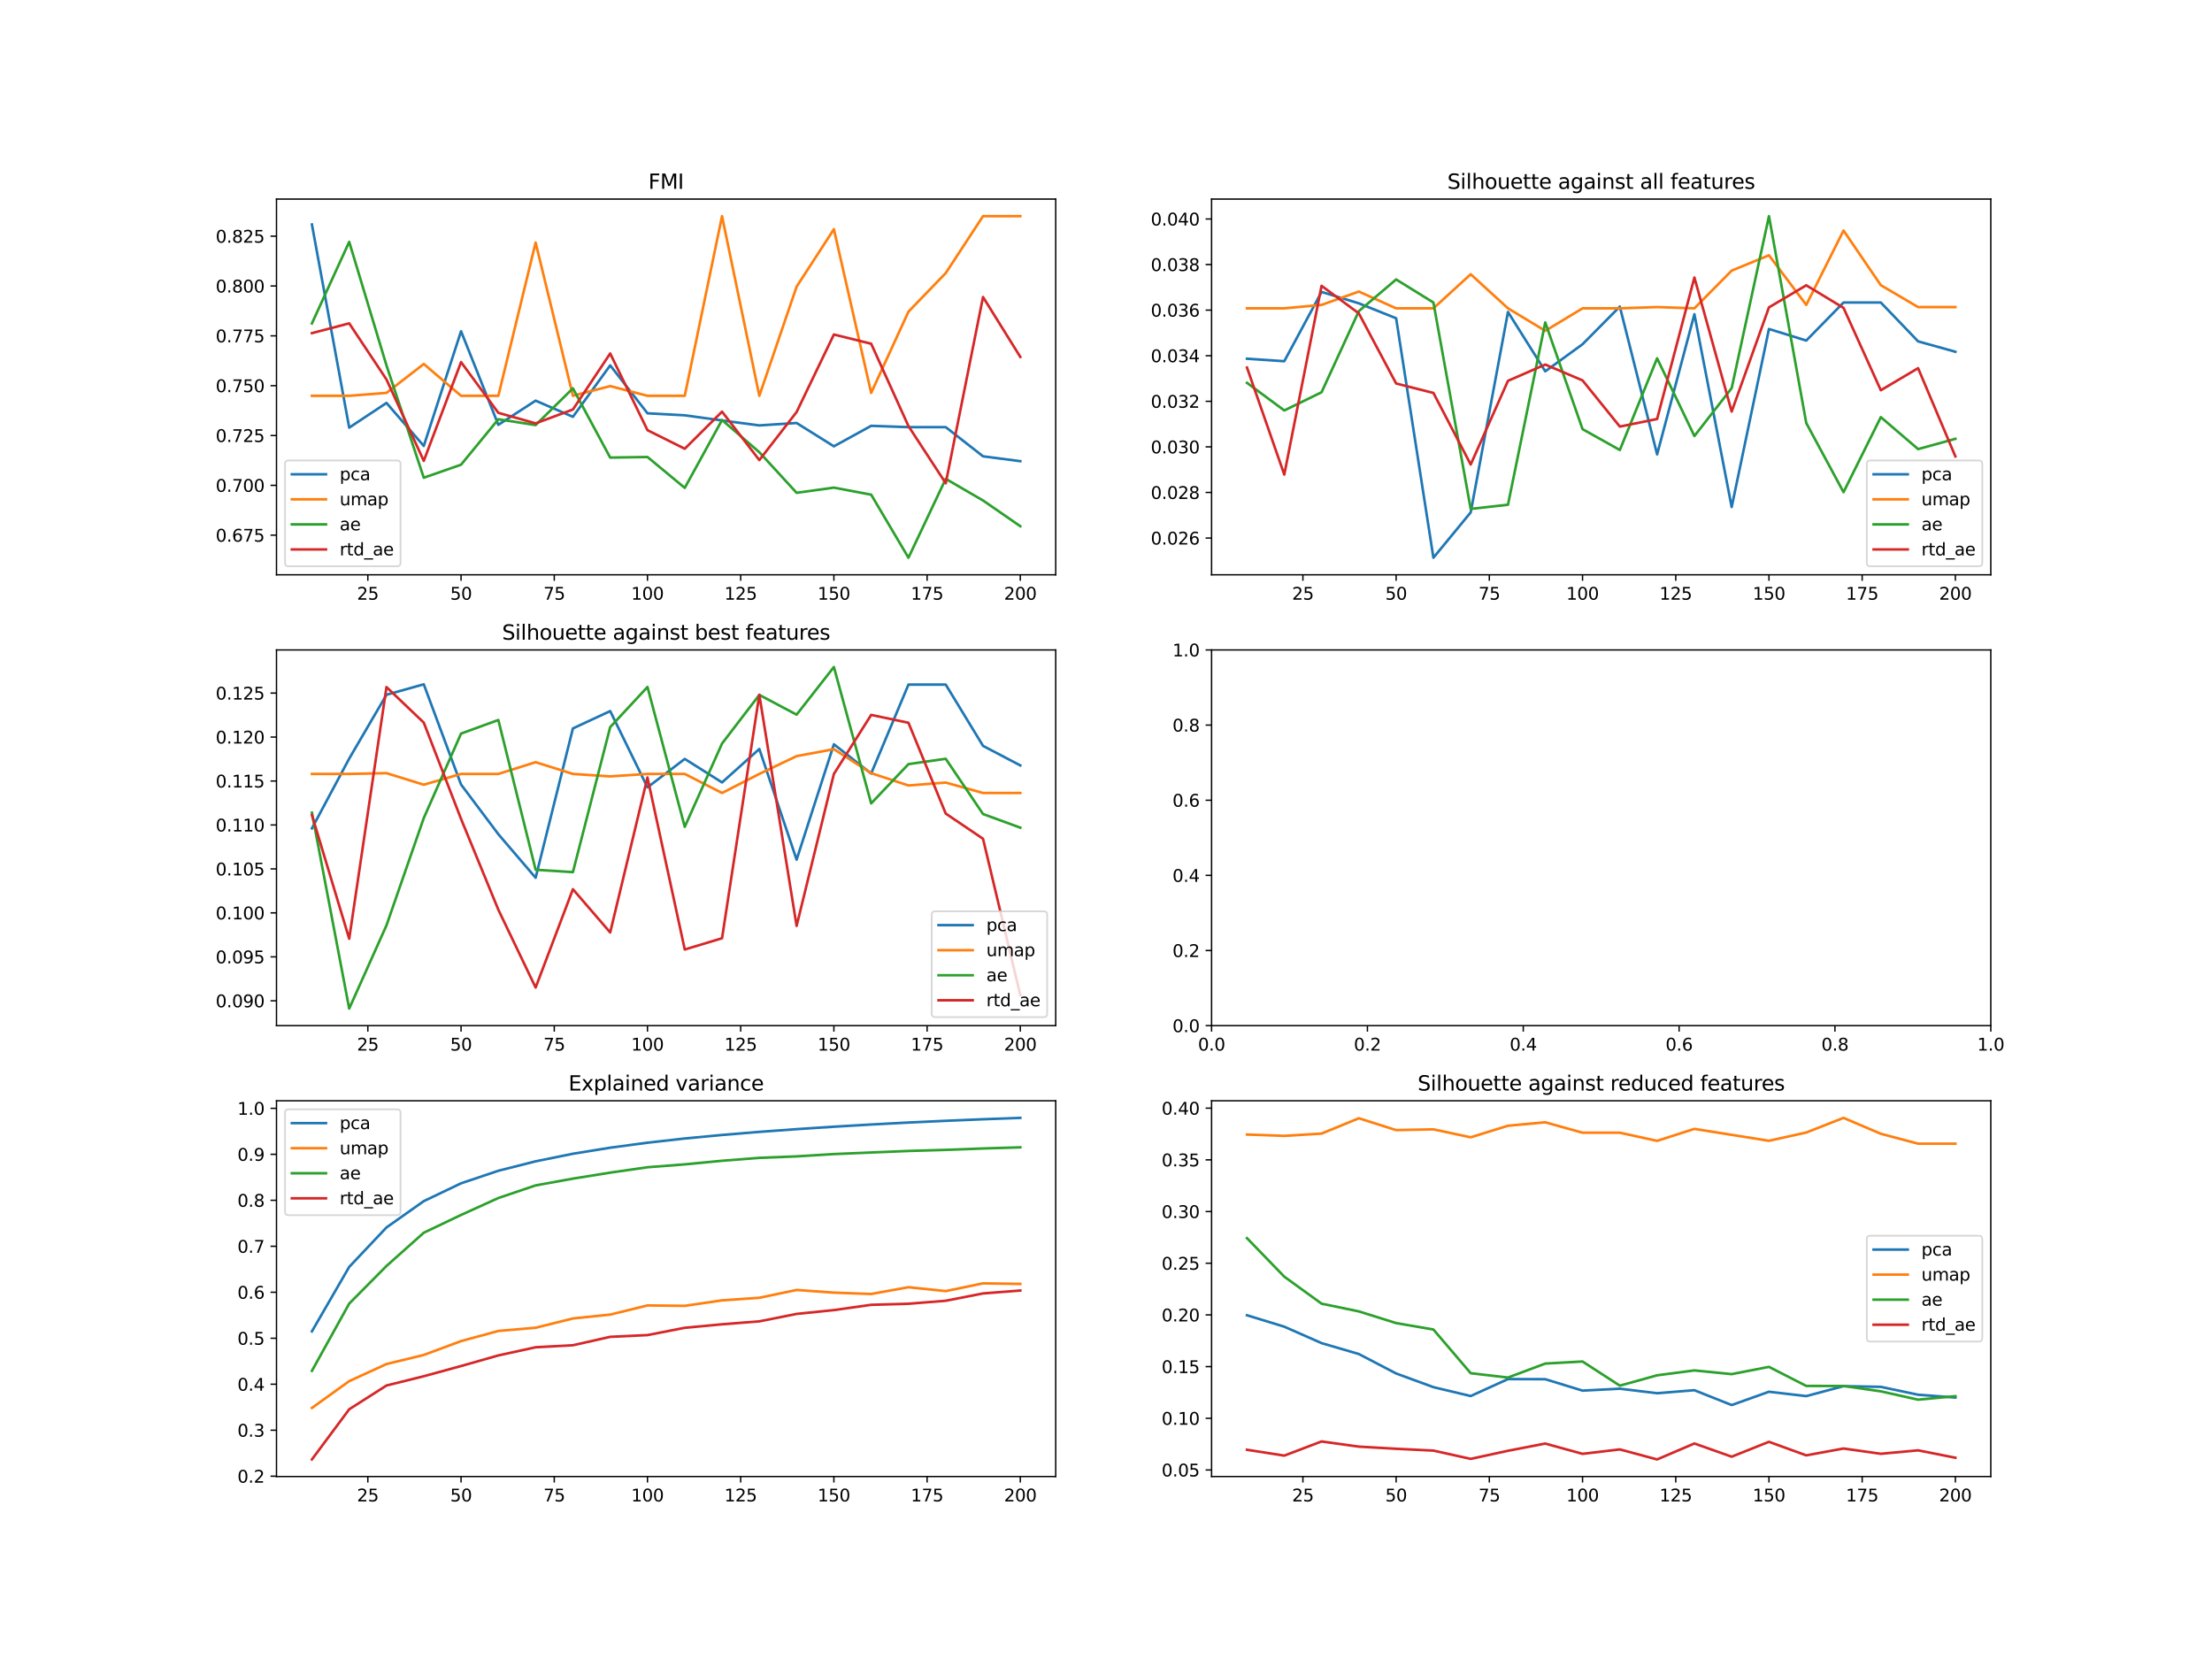<?xml version="1.0" encoding="utf-8" standalone="no"?>
<!DOCTYPE svg PUBLIC "-//W3C//DTD SVG 1.1//EN"
  "http://www.w3.org/Graphics/SVG/1.1/DTD/svg11.dtd">
<svg xmlns:xlink="http://www.w3.org/1999/xlink" width="1296pt" height="972pt" viewBox="0 0 1296 972" xmlns="http://www.w3.org/2000/svg" version="1.1">
 <defs>
  <style type="text/css">*{stroke-linejoin: round; stroke-linecap: butt}</style>
 </defs>
 <g id="figure_1">
  <g id="patch_1">
   <path d="M 0 972 
L 1296 972 
L 1296 0 
L 0 0 
z
" style="fill: #ffffff"/>
  </g>
  <g id="axes_1">
   <g id="patch_2">
    <path d="M 162 336.769 
L 618.545 336.769 
L 618.545 116.64 
L 162 116.64 
z
" style="fill: #ffffff"/>
   </g>
   <g id="matplotlib.axis_1">
    <g id="xtick_1">
     <g id="line2d_1">
      <defs>
       <path id="m67369aa245" d="M 0 0 
L 0 3.5 
" style="stroke: #000000; stroke-width: 0.8"/>
      </defs>
      <g>
       <use xlink:href="#m67369aa245" x="215.518" y="336.769" style="stroke: #000000; stroke-width: 0.8"/>
      </g>
     </g>
     <g id="text_1">
      <!-- 25 -->
      <g transform="translate(209.156 351.368) scale(0.1 -0.1)">
       <defs>
        <path id="DejaVuSans-32" d="M 1228 531 
L 3431 531 
L 3431 0 
L 469 0 
L 469 531 
Q 828 903 1448 1529 
Q 2069 2156 2228 2338 
Q 2531 2678 2651 2914 
Q 2772 3150 2772 3378 
Q 2772 3750 2511 3984 
Q 2250 4219 1831 4219 
Q 1534 4219 1204 4116 
Q 875 4013 500 3803 
L 500 4441 
Q 881 4594 1212 4672 
Q 1544 4750 1819 4750 
Q 2544 4750 2975 4387 
Q 3406 4025 3406 3419 
Q 3406 3131 3298 2873 
Q 3191 2616 2906 2266 
Q 2828 2175 2409 1742 
Q 1991 1309 1228 531 
z
" transform="scale(0.016)"/>
        <path id="DejaVuSans-35" d="M 691 4666 
L 3169 4666 
L 3169 4134 
L 1269 4134 
L 1269 2991 
Q 1406 3038 1543 3061 
Q 1681 3084 1819 3084 
Q 2600 3084 3056 2656 
Q 3513 2228 3513 1497 
Q 3513 744 3044 326 
Q 2575 -91 1722 -91 
Q 1428 -91 1123 -41 
Q 819 9 494 109 
L 494 744 
Q 775 591 1075 516 
Q 1375 441 1709 441 
Q 2250 441 2565 725 
Q 2881 1009 2881 1497 
Q 2881 1984 2565 2268 
Q 2250 2553 1709 2553 
Q 1456 2553 1204 2497 
Q 953 2441 691 2322 
L 691 4666 
z
" transform="scale(0.016)"/>
       </defs>
       <use xlink:href="#DejaVuSans-32"/>
       <use xlink:href="#DejaVuSans-35" x="63.623"/>
      </g>
     </g>
    </g>
    <g id="xtick_2">
     <g id="line2d_2">
      <g>
       <use xlink:href="#m67369aa245" x="270.129" y="336.769" style="stroke: #000000; stroke-width: 0.8"/>
      </g>
     </g>
     <g id="text_2">
      <!-- 50 -->
      <g transform="translate(263.767 351.368) scale(0.1 -0.1)">
       <defs>
        <path id="DejaVuSans-30" d="M 2034 4250 
Q 1547 4250 1301 3770 
Q 1056 3291 1056 2328 
Q 1056 1369 1301 889 
Q 1547 409 2034 409 
Q 2525 409 2770 889 
Q 3016 1369 3016 2328 
Q 3016 3291 2770 3770 
Q 2525 4250 2034 4250 
z
M 2034 4750 
Q 2819 4750 3233 4129 
Q 3647 3509 3647 2328 
Q 3647 1150 3233 529 
Q 2819 -91 2034 -91 
Q 1250 -91 836 529 
Q 422 1150 422 2328 
Q 422 3509 836 4129 
Q 1250 4750 2034 4750 
z
" transform="scale(0.016)"/>
       </defs>
       <use xlink:href="#DejaVuSans-35"/>
       <use xlink:href="#DejaVuSans-30" x="63.623"/>
      </g>
     </g>
    </g>
    <g id="xtick_3">
     <g id="line2d_3">
      <g>
       <use xlink:href="#m67369aa245" x="324.74" y="336.769" style="stroke: #000000; stroke-width: 0.8"/>
      </g>
     </g>
     <g id="text_3">
      <!-- 75 -->
      <g transform="translate(318.377 351.368) scale(0.1 -0.1)">
       <defs>
        <path id="DejaVuSans-37" d="M 525 4666 
L 3525 4666 
L 3525 4397 
L 1831 0 
L 1172 0 
L 2766 4134 
L 525 4134 
L 525 4666 
z
" transform="scale(0.016)"/>
       </defs>
       <use xlink:href="#DejaVuSans-37"/>
       <use xlink:href="#DejaVuSans-35" x="63.623"/>
      </g>
     </g>
    </g>
    <g id="xtick_4">
     <g id="line2d_4">
      <g>
       <use xlink:href="#m67369aa245" x="379.351" y="336.769" style="stroke: #000000; stroke-width: 0.8"/>
      </g>
     </g>
     <g id="text_4">
      <!-- 100 -->
      <g transform="translate(369.807 351.368) scale(0.1 -0.1)">
       <defs>
        <path id="DejaVuSans-31" d="M 794 531 
L 1825 531 
L 1825 4091 
L 703 3866 
L 703 4441 
L 1819 4666 
L 2450 4666 
L 2450 531 
L 3481 531 
L 3481 0 
L 794 0 
L 794 531 
z
" transform="scale(0.016)"/>
       </defs>
       <use xlink:href="#DejaVuSans-31"/>
       <use xlink:href="#DejaVuSans-30" x="63.623"/>
       <use xlink:href="#DejaVuSans-30" x="127.246"/>
      </g>
     </g>
    </g>
    <g id="xtick_5">
     <g id="line2d_5">
      <g>
       <use xlink:href="#m67369aa245" x="433.961" y="336.769" style="stroke: #000000; stroke-width: 0.8"/>
      </g>
     </g>
     <g id="text_5">
      <!-- 125 -->
      <g transform="translate(424.418 351.368) scale(0.1 -0.1)">
       <use xlink:href="#DejaVuSans-31"/>
       <use xlink:href="#DejaVuSans-32" x="63.623"/>
       <use xlink:href="#DejaVuSans-35" x="127.246"/>
      </g>
     </g>
    </g>
    <g id="xtick_6">
     <g id="line2d_6">
      <g>
       <use xlink:href="#m67369aa245" x="488.572" y="336.769" style="stroke: #000000; stroke-width: 0.8"/>
      </g>
     </g>
     <g id="text_6">
      <!-- 150 -->
      <g transform="translate(479.028 351.368) scale(0.1 -0.1)">
       <use xlink:href="#DejaVuSans-31"/>
       <use xlink:href="#DejaVuSans-35" x="63.623"/>
       <use xlink:href="#DejaVuSans-30" x="127.246"/>
      </g>
     </g>
    </g>
    <g id="xtick_7">
     <g id="line2d_7">
      <g>
       <use xlink:href="#m67369aa245" x="543.183" y="336.769" style="stroke: #000000; stroke-width: 0.8"/>
      </g>
     </g>
     <g id="text_7">
      <!-- 175 -->
      <g transform="translate(533.639 351.368) scale(0.1 -0.1)">
       <use xlink:href="#DejaVuSans-31"/>
       <use xlink:href="#DejaVuSans-37" x="63.623"/>
       <use xlink:href="#DejaVuSans-35" x="127.246"/>
      </g>
     </g>
    </g>
    <g id="xtick_8">
     <g id="line2d_8">
      <g>
       <use xlink:href="#m67369aa245" x="597.793" y="336.769" style="stroke: #000000; stroke-width: 0.8"/>
      </g>
     </g>
     <g id="text_8">
      <!-- 200 -->
      <g transform="translate(588.25 351.368) scale(0.1 -0.1)">
       <use xlink:href="#DejaVuSans-32"/>
       <use xlink:href="#DejaVuSans-30" x="63.623"/>
       <use xlink:href="#DejaVuSans-30" x="127.246"/>
      </g>
     </g>
    </g>
   </g>
   <g id="matplotlib.axis_2">
    <g id="ytick_1">
     <g id="line2d_9">
      <defs>
       <path id="m03981a6520" d="M 0 0 
L -3.5 0 
" style="stroke: #000000; stroke-width: 0.8"/>
      </defs>
      <g>
       <use xlink:href="#m03981a6520" x="162" y="313.553" style="stroke: #000000; stroke-width: 0.8"/>
      </g>
     </g>
     <g id="text_9">
      <!-- 0.675 -->
      <g transform="translate(126.372 317.352) scale(0.1 -0.1)">
       <defs>
        <path id="DejaVuSans-2e" d="M 684 794 
L 1344 794 
L 1344 0 
L 684 0 
L 684 794 
z
" transform="scale(0.016)"/>
        <path id="DejaVuSans-36" d="M 2113 2584 
Q 1688 2584 1439 2293 
Q 1191 2003 1191 1497 
Q 1191 994 1439 701 
Q 1688 409 2113 409 
Q 2538 409 2786 701 
Q 3034 994 3034 1497 
Q 3034 2003 2786 2293 
Q 2538 2584 2113 2584 
z
M 3366 4563 
L 3366 3988 
Q 3128 4100 2886 4159 
Q 2644 4219 2406 4219 
Q 1781 4219 1451 3797 
Q 1122 3375 1075 2522 
Q 1259 2794 1537 2939 
Q 1816 3084 2150 3084 
Q 2853 3084 3261 2657 
Q 3669 2231 3669 1497 
Q 3669 778 3244 343 
Q 2819 -91 2113 -91 
Q 1303 -91 875 529 
Q 447 1150 447 2328 
Q 447 3434 972 4092 
Q 1497 4750 2381 4750 
Q 2619 4750 2861 4703 
Q 3103 4656 3366 4563 
z
" transform="scale(0.016)"/>
       </defs>
       <use xlink:href="#DejaVuSans-30"/>
       <use xlink:href="#DejaVuSans-2e" x="63.623"/>
       <use xlink:href="#DejaVuSans-36" x="95.41"/>
       <use xlink:href="#DejaVuSans-37" x="159.033"/>
       <use xlink:href="#DejaVuSans-35" x="222.656"/>
      </g>
     </g>
    </g>
    <g id="ytick_2">
     <g id="line2d_10">
      <g>
       <use xlink:href="#m03981a6520" x="162" y="284.357" style="stroke: #000000; stroke-width: 0.8"/>
      </g>
     </g>
     <g id="text_10">
      <!-- 0.700 -->
      <g transform="translate(126.372 288.156) scale(0.1 -0.1)">
       <use xlink:href="#DejaVuSans-30"/>
       <use xlink:href="#DejaVuSans-2e" x="63.623"/>
       <use xlink:href="#DejaVuSans-37" x="95.41"/>
       <use xlink:href="#DejaVuSans-30" x="159.033"/>
       <use xlink:href="#DejaVuSans-30" x="222.656"/>
      </g>
     </g>
    </g>
    <g id="ytick_3">
     <g id="line2d_11">
      <g>
       <use xlink:href="#m03981a6520" x="162" y="255.161" style="stroke: #000000; stroke-width: 0.8"/>
      </g>
     </g>
     <g id="text_11">
      <!-- 0.725 -->
      <g transform="translate(126.372 258.96) scale(0.1 -0.1)">
       <use xlink:href="#DejaVuSans-30"/>
       <use xlink:href="#DejaVuSans-2e" x="63.623"/>
       <use xlink:href="#DejaVuSans-37" x="95.41"/>
       <use xlink:href="#DejaVuSans-32" x="159.033"/>
       <use xlink:href="#DejaVuSans-35" x="222.656"/>
      </g>
     </g>
    </g>
    <g id="ytick_4">
     <g id="line2d_12">
      <g>
       <use xlink:href="#m03981a6520" x="162" y="225.965" style="stroke: #000000; stroke-width: 0.8"/>
      </g>
     </g>
     <g id="text_12">
      <!-- 0.750 -->
      <g transform="translate(126.372 229.764) scale(0.1 -0.1)">
       <use xlink:href="#DejaVuSans-30"/>
       <use xlink:href="#DejaVuSans-2e" x="63.623"/>
       <use xlink:href="#DejaVuSans-37" x="95.41"/>
       <use xlink:href="#DejaVuSans-35" x="159.033"/>
       <use xlink:href="#DejaVuSans-30" x="222.656"/>
      </g>
     </g>
    </g>
    <g id="ytick_5">
     <g id="line2d_13">
      <g>
       <use xlink:href="#m03981a6520" x="162" y="196.769" style="stroke: #000000; stroke-width: 0.8"/>
      </g>
     </g>
     <g id="text_13">
      <!-- 0.775 -->
      <g transform="translate(126.372 200.568) scale(0.1 -0.1)">
       <use xlink:href="#DejaVuSans-30"/>
       <use xlink:href="#DejaVuSans-2e" x="63.623"/>
       <use xlink:href="#DejaVuSans-37" x="95.41"/>
       <use xlink:href="#DejaVuSans-37" x="159.033"/>
       <use xlink:href="#DejaVuSans-35" x="222.656"/>
      </g>
     </g>
    </g>
    <g id="ytick_6">
     <g id="line2d_14">
      <g>
       <use xlink:href="#m03981a6520" x="162" y="167.573" style="stroke: #000000; stroke-width: 0.8"/>
      </g>
     </g>
     <g id="text_14">
      <!-- 0.800 -->
      <g transform="translate(126.372 171.372) scale(0.1 -0.1)">
       <defs>
        <path id="DejaVuSans-38" d="M 2034 2216 
Q 1584 2216 1326 1975 
Q 1069 1734 1069 1313 
Q 1069 891 1326 650 
Q 1584 409 2034 409 
Q 2484 409 2743 651 
Q 3003 894 3003 1313 
Q 3003 1734 2745 1975 
Q 2488 2216 2034 2216 
z
M 1403 2484 
Q 997 2584 770 2862 
Q 544 3141 544 3541 
Q 544 4100 942 4425 
Q 1341 4750 2034 4750 
Q 2731 4750 3128 4425 
Q 3525 4100 3525 3541 
Q 3525 3141 3298 2862 
Q 3072 2584 2669 2484 
Q 3125 2378 3379 2068 
Q 3634 1759 3634 1313 
Q 3634 634 3220 271 
Q 2806 -91 2034 -91 
Q 1263 -91 848 271 
Q 434 634 434 1313 
Q 434 1759 690 2068 
Q 947 2378 1403 2484 
z
M 1172 3481 
Q 1172 3119 1398 2916 
Q 1625 2713 2034 2713 
Q 2441 2713 2670 2916 
Q 2900 3119 2900 3481 
Q 2900 3844 2670 4047 
Q 2441 4250 2034 4250 
Q 1625 4250 1398 4047 
Q 1172 3844 1172 3481 
z
" transform="scale(0.016)"/>
       </defs>
       <use xlink:href="#DejaVuSans-30"/>
       <use xlink:href="#DejaVuSans-2e" x="63.623"/>
       <use xlink:href="#DejaVuSans-38" x="95.41"/>
       <use xlink:href="#DejaVuSans-30" x="159.033"/>
       <use xlink:href="#DejaVuSans-30" x="222.656"/>
      </g>
     </g>
    </g>
    <g id="ytick_7">
     <g id="line2d_15">
      <g>
       <use xlink:href="#m03981a6520" x="162" y="138.377" style="stroke: #000000; stroke-width: 0.8"/>
      </g>
     </g>
     <g id="text_15">
      <!-- 0.825 -->
      <g transform="translate(126.372 142.176) scale(0.1 -0.1)">
       <use xlink:href="#DejaVuSans-30"/>
       <use xlink:href="#DejaVuSans-2e" x="63.623"/>
       <use xlink:href="#DejaVuSans-38" x="95.41"/>
       <use xlink:href="#DejaVuSans-32" x="159.033"/>
       <use xlink:href="#DejaVuSans-35" x="222.656"/>
      </g>
     </g>
    </g>
   </g>
   <g id="line2d_16">
    <path d="M 182.752 131.532 
L 204.596 250.556 
L 226.441 236.08 
L 248.285 261.28 
L 270.129 194.074 
L 291.973 248.904 
L 313.818 234.745 
L 335.662 244.21 
L 357.506 214.075 
L 379.351 242.143 
L 401.195 243.325 
L 423.039 246.35 
L 444.883 249.249 
L 466.728 247.829 
L 488.572 261.499 
L 510.416 249.491 
L 532.261 250.26 
L 554.105 250.26 
L 575.949 267.35 
L 597.793 270.207 
" clip-path="url(#p804a900306)" style="fill: none; stroke: #1f77b4; stroke-width: 1.5; stroke-linecap: square"/>
   </g>
   <g id="line2d_17">
    <path d="M 182.752 231.902 
L 204.596 231.902 
L 226.441 230.193 
L 248.285 213.253 
L 270.129 231.902 
L 291.973 231.902 
L 313.818 142.115 
L 335.662 231.902 
L 357.506 226.208 
L 379.351 231.902 
L 401.195 231.902 
L 423.039 126.646 
L 444.883 231.902 
L 466.728 167.955 
L 488.572 134.292 
L 510.416 230.193 
L 532.261 182.611 
L 554.105 159.986 
L 575.949 126.646 
L 597.793 126.646 
" clip-path="url(#p804a900306)" style="fill: none; stroke: #ff7f0e; stroke-width: 1.5; stroke-linecap: square"/>
   </g>
   <g id="line2d_18">
    <path d="M 182.752 189.492 
L 204.596 141.706 
L 226.441 214.115 
L 248.285 279.892 
L 270.129 272.259 
L 291.973 245.637 
L 313.818 249.044 
L 335.662 227.513 
L 357.506 268.095 
L 379.351 267.755 
L 401.195 285.848 
L 423.039 246.089 
L 444.883 264.95 
L 466.728 288.741 
L 488.572 285.696 
L 510.416 289.833 
L 532.261 326.764 
L 554.105 280.542 
L 575.949 293.231 
L 597.793 308.31 
" clip-path="url(#p804a900306)" style="fill: none; stroke: #2ca02c; stroke-width: 1.5; stroke-linecap: square"/>
   </g>
   <g id="line2d_19">
    <path d="M 182.752 195.185 
L 204.596 189.454 
L 226.441 222.328 
L 248.285 270.019 
L 270.129 212.157 
L 291.973 241.877 
L 313.818 248.039 
L 335.662 239.924 
L 357.506 207.098 
L 379.351 252.043 
L 401.195 262.92 
L 423.039 241.184 
L 444.883 269.566 
L 466.728 241.402 
L 488.572 195.986 
L 510.416 201.394 
L 532.261 249.654 
L 554.105 283.141 
L 575.949 174.014 
L 597.793 209.123 
" clip-path="url(#p804a900306)" style="fill: none; stroke: #d62728; stroke-width: 1.5; stroke-linecap: square"/>
   </g>
   <g id="patch_3">
    <path d="M 162 336.769 
L 162 116.64 
" style="fill: none; stroke: #000000; stroke-width: 0.8; stroke-linejoin: miter; stroke-linecap: square"/>
   </g>
   <g id="patch_4">
    <path d="M 618.545 336.769 
L 618.545 116.64 
" style="fill: none; stroke: #000000; stroke-width: 0.8; stroke-linejoin: miter; stroke-linecap: square"/>
   </g>
   <g id="patch_5">
    <path d="M 162 336.769 
L 618.545 336.769 
" style="fill: none; stroke: #000000; stroke-width: 0.8; stroke-linejoin: miter; stroke-linecap: square"/>
   </g>
   <g id="patch_6">
    <path d="M 162 116.64 
L 618.545 116.64 
" style="fill: none; stroke: #000000; stroke-width: 0.8; stroke-linejoin: miter; stroke-linecap: square"/>
   </g>
   <g id="text_16">
    <!-- FMI -->
    <g transform="translate(379.875 110.64) scale(0.12 -0.12)">
     <defs>
      <path id="DejaVuSans-46" d="M 628 4666 
L 3309 4666 
L 3309 4134 
L 1259 4134 
L 1259 2759 
L 3109 2759 
L 3109 2228 
L 1259 2228 
L 1259 0 
L 628 0 
L 628 4666 
z
" transform="scale(0.016)"/>
      <path id="DejaVuSans-4d" d="M 628 4666 
L 1569 4666 
L 2759 1491 
L 3956 4666 
L 4897 4666 
L 4897 0 
L 4281 0 
L 4281 4097 
L 3078 897 
L 2444 897 
L 1241 4097 
L 1241 0 
L 628 0 
L 628 4666 
z
" transform="scale(0.016)"/>
      <path id="DejaVuSans-49" d="M 628 4666 
L 1259 4666 
L 1259 0 
L 628 0 
L 628 4666 
z
" transform="scale(0.016)"/>
     </defs>
     <use xlink:href="#DejaVuSans-46"/>
     <use xlink:href="#DejaVuSans-4d" x="57.52"/>
     <use xlink:href="#DejaVuSans-49" x="143.799"/>
    </g>
   </g>
   <g id="legend_1">
    <g id="patch_7">
     <path d="M 169 331.769 
L 232.661 331.769 
Q 234.661 331.769 234.661 329.769 
L 234.661 271.779 
Q 234.661 269.779 232.661 269.779 
L 169 269.779 
Q 167 269.779 167 271.779 
L 167 329.769 
Q 167 331.769 169 331.769 
z
" style="fill: #ffffff; opacity: 0.8; stroke: #cccccc; stroke-linejoin: miter"/>
    </g>
    <g id="line2d_20">
     <path d="M 171 277.877 
L 181 277.877 
L 191 277.877 
" style="fill: none; stroke: #1f77b4; stroke-width: 1.5; stroke-linecap: square"/>
    </g>
    <g id="text_17">
     <!-- pca -->
     <g transform="translate(199 281.377) scale(0.1 -0.1)">
      <defs>
       <path id="DejaVuSans-70" d="M 1159 525 
L 1159 -1331 
L 581 -1331 
L 581 3500 
L 1159 3500 
L 1159 2969 
Q 1341 3281 1617 3432 
Q 1894 3584 2278 3584 
Q 2916 3584 3314 3078 
Q 3713 2572 3713 1747 
Q 3713 922 3314 415 
Q 2916 -91 2278 -91 
Q 1894 -91 1617 61 
Q 1341 213 1159 525 
z
M 3116 1747 
Q 3116 2381 2855 2742 
Q 2594 3103 2138 3103 
Q 1681 3103 1420 2742 
Q 1159 2381 1159 1747 
Q 1159 1113 1420 752 
Q 1681 391 2138 391 
Q 2594 391 2855 752 
Q 3116 1113 3116 1747 
z
" transform="scale(0.016)"/>
       <path id="DejaVuSans-63" d="M 3122 3366 
L 3122 2828 
Q 2878 2963 2633 3030 
Q 2388 3097 2138 3097 
Q 1578 3097 1268 2742 
Q 959 2388 959 1747 
Q 959 1106 1268 751 
Q 1578 397 2138 397 
Q 2388 397 2633 464 
Q 2878 531 3122 666 
L 3122 134 
Q 2881 22 2623 -34 
Q 2366 -91 2075 -91 
Q 1284 -91 818 406 
Q 353 903 353 1747 
Q 353 2603 823 3093 
Q 1294 3584 2113 3584 
Q 2378 3584 2631 3529 
Q 2884 3475 3122 3366 
z
" transform="scale(0.016)"/>
       <path id="DejaVuSans-61" d="M 2194 1759 
Q 1497 1759 1228 1600 
Q 959 1441 959 1056 
Q 959 750 1161 570 
Q 1363 391 1709 391 
Q 2188 391 2477 730 
Q 2766 1069 2766 1631 
L 2766 1759 
L 2194 1759 
z
M 3341 1997 
L 3341 0 
L 2766 0 
L 2766 531 
Q 2569 213 2275 61 
Q 1981 -91 1556 -91 
Q 1019 -91 701 211 
Q 384 513 384 1019 
Q 384 1609 779 1909 
Q 1175 2209 1959 2209 
L 2766 2209 
L 2766 2266 
Q 2766 2663 2505 2880 
Q 2244 3097 1772 3097 
Q 1472 3097 1187 3025 
Q 903 2953 641 2809 
L 641 3341 
Q 956 3463 1253 3523 
Q 1550 3584 1831 3584 
Q 2591 3584 2966 3190 
Q 3341 2797 3341 1997 
z
" transform="scale(0.016)"/>
      </defs>
      <use xlink:href="#DejaVuSans-70"/>
      <use xlink:href="#DejaVuSans-63" x="63.477"/>
      <use xlink:href="#DejaVuSans-61" x="118.457"/>
     </g>
    </g>
    <g id="line2d_21">
     <path d="M 171 292.555 
L 181 292.555 
L 191 292.555 
" style="fill: none; stroke: #ff7f0e; stroke-width: 1.5; stroke-linecap: square"/>
    </g>
    <g id="text_18">
     <!-- umap -->
     <g transform="translate(199 296.055) scale(0.1 -0.1)">
      <defs>
       <path id="DejaVuSans-75" d="M 544 1381 
L 544 3500 
L 1119 3500 
L 1119 1403 
Q 1119 906 1312 657 
Q 1506 409 1894 409 
Q 2359 409 2629 706 
Q 2900 1003 2900 1516 
L 2900 3500 
L 3475 3500 
L 3475 0 
L 2900 0 
L 2900 538 
Q 2691 219 2414 64 
Q 2138 -91 1772 -91 
Q 1169 -91 856 284 
Q 544 659 544 1381 
z
M 1991 3584 
L 1991 3584 
z
" transform="scale(0.016)"/>
       <path id="DejaVuSans-6d" d="M 3328 2828 
Q 3544 3216 3844 3400 
Q 4144 3584 4550 3584 
Q 5097 3584 5394 3201 
Q 5691 2819 5691 2113 
L 5691 0 
L 5113 0 
L 5113 2094 
Q 5113 2597 4934 2840 
Q 4756 3084 4391 3084 
Q 3944 3084 3684 2787 
Q 3425 2491 3425 1978 
L 3425 0 
L 2847 0 
L 2847 2094 
Q 2847 2600 2669 2842 
Q 2491 3084 2119 3084 
Q 1678 3084 1418 2786 
Q 1159 2488 1159 1978 
L 1159 0 
L 581 0 
L 581 3500 
L 1159 3500 
L 1159 2956 
Q 1356 3278 1631 3431 
Q 1906 3584 2284 3584 
Q 2666 3584 2933 3390 
Q 3200 3197 3328 2828 
z
" transform="scale(0.016)"/>
      </defs>
      <use xlink:href="#DejaVuSans-75"/>
      <use xlink:href="#DejaVuSans-6d" x="63.379"/>
      <use xlink:href="#DejaVuSans-61" x="160.791"/>
      <use xlink:href="#DejaVuSans-70" x="222.07"/>
     </g>
    </g>
    <g id="line2d_22">
     <path d="M 171 307.233 
L 181 307.233 
L 191 307.233 
" style="fill: none; stroke: #2ca02c; stroke-width: 1.5; stroke-linecap: square"/>
    </g>
    <g id="text_19">
     <!-- ae -->
     <g transform="translate(199 310.733) scale(0.1 -0.1)">
      <defs>
       <path id="DejaVuSans-65" d="M 3597 1894 
L 3597 1613 
L 953 1613 
Q 991 1019 1311 708 
Q 1631 397 2203 397 
Q 2534 397 2845 478 
Q 3156 559 3463 722 
L 3463 178 
Q 3153 47 2828 -22 
Q 2503 -91 2169 -91 
Q 1331 -91 842 396 
Q 353 884 353 1716 
Q 353 2575 817 3079 
Q 1281 3584 2069 3584 
Q 2775 3584 3186 3129 
Q 3597 2675 3597 1894 
z
M 3022 2063 
Q 3016 2534 2758 2815 
Q 2500 3097 2075 3097 
Q 1594 3097 1305 2825 
Q 1016 2553 972 2059 
L 3022 2063 
z
" transform="scale(0.016)"/>
      </defs>
      <use xlink:href="#DejaVuSans-61"/>
      <use xlink:href="#DejaVuSans-65" x="61.279"/>
     </g>
    </g>
    <g id="line2d_23">
     <path d="M 171 321.912 
L 181 321.912 
L 191 321.912 
" style="fill: none; stroke: #d62728; stroke-width: 1.5; stroke-linecap: square"/>
    </g>
    <g id="text_20">
     <!-- rtd_ae -->
     <g transform="translate(199 325.412) scale(0.1 -0.1)">
      <defs>
       <path id="DejaVuSans-72" d="M 2631 2963 
Q 2534 3019 2420 3045 
Q 2306 3072 2169 3072 
Q 1681 3072 1420 2755 
Q 1159 2438 1159 1844 
L 1159 0 
L 581 0 
L 581 3500 
L 1159 3500 
L 1159 2956 
Q 1341 3275 1631 3429 
Q 1922 3584 2338 3584 
Q 2397 3584 2469 3576 
Q 2541 3569 2628 3553 
L 2631 2963 
z
" transform="scale(0.016)"/>
       <path id="DejaVuSans-74" d="M 1172 4494 
L 1172 3500 
L 2356 3500 
L 2356 3053 
L 1172 3053 
L 1172 1153 
Q 1172 725 1289 603 
Q 1406 481 1766 481 
L 2356 481 
L 2356 0 
L 1766 0 
Q 1100 0 847 248 
Q 594 497 594 1153 
L 594 3053 
L 172 3053 
L 172 3500 
L 594 3500 
L 594 4494 
L 1172 4494 
z
" transform="scale(0.016)"/>
       <path id="DejaVuSans-64" d="M 2906 2969 
L 2906 4863 
L 3481 4863 
L 3481 0 
L 2906 0 
L 2906 525 
Q 2725 213 2448 61 
Q 2172 -91 1784 -91 
Q 1150 -91 751 415 
Q 353 922 353 1747 
Q 353 2572 751 3078 
Q 1150 3584 1784 3584 
Q 2172 3584 2448 3432 
Q 2725 3281 2906 2969 
z
M 947 1747 
Q 947 1113 1208 752 
Q 1469 391 1925 391 
Q 2381 391 2643 752 
Q 2906 1113 2906 1747 
Q 2906 2381 2643 2742 
Q 2381 3103 1925 3103 
Q 1469 3103 1208 2742 
Q 947 2381 947 1747 
z
" transform="scale(0.016)"/>
       <path id="DejaVuSans-5f" d="M 3263 -1063 
L 3263 -1509 
L -63 -1509 
L -63 -1063 
L 3263 -1063 
z
" transform="scale(0.016)"/>
      </defs>
      <use xlink:href="#DejaVuSans-72"/>
      <use xlink:href="#DejaVuSans-74" x="41.113"/>
      <use xlink:href="#DejaVuSans-64" x="80.322"/>
      <use xlink:href="#DejaVuSans-5f" x="143.799"/>
      <use xlink:href="#DejaVuSans-61" x="193.799"/>
      <use xlink:href="#DejaVuSans-65" x="255.078"/>
     </g>
    </g>
   </g>
  </g>
  <g id="axes_2">
   <g id="patch_8">
    <path d="M 709.855 336.769 
L 1166.4 336.769 
L 1166.4 116.64 
L 709.855 116.64 
z
" style="fill: #ffffff"/>
   </g>
   <g id="matplotlib.axis_3">
    <g id="xtick_9">
     <g id="line2d_24">
      <g>
       <use xlink:href="#m67369aa245" x="763.373" y="336.769" style="stroke: #000000; stroke-width: 0.8"/>
      </g>
     </g>
     <g id="text_21">
      <!-- 25 -->
      <g transform="translate(757.011 351.368) scale(0.1 -0.1)">
       <use xlink:href="#DejaVuSans-32"/>
       <use xlink:href="#DejaVuSans-35" x="63.623"/>
      </g>
     </g>
    </g>
    <g id="xtick_10">
     <g id="line2d_25">
      <g>
       <use xlink:href="#m67369aa245" x="817.984" y="336.769" style="stroke: #000000; stroke-width: 0.8"/>
      </g>
     </g>
     <g id="text_22">
      <!-- 50 -->
      <g transform="translate(811.621 351.368) scale(0.1 -0.1)">
       <use xlink:href="#DejaVuSans-35"/>
       <use xlink:href="#DejaVuSans-30" x="63.623"/>
      </g>
     </g>
    </g>
    <g id="xtick_11">
     <g id="line2d_26">
      <g>
       <use xlink:href="#m67369aa245" x="872.594" y="336.769" style="stroke: #000000; stroke-width: 0.8"/>
      </g>
     </g>
     <g id="text_23">
      <!-- 75 -->
      <g transform="translate(866.232 351.368) scale(0.1 -0.1)">
       <use xlink:href="#DejaVuSans-37"/>
       <use xlink:href="#DejaVuSans-35" x="63.623"/>
      </g>
     </g>
    </g>
    <g id="xtick_12">
     <g id="line2d_27">
      <g>
       <use xlink:href="#m67369aa245" x="927.205" y="336.769" style="stroke: #000000; stroke-width: 0.8"/>
      </g>
     </g>
     <g id="text_24">
      <!-- 100 -->
      <g transform="translate(917.661 351.368) scale(0.1 -0.1)">
       <use xlink:href="#DejaVuSans-31"/>
       <use xlink:href="#DejaVuSans-30" x="63.623"/>
       <use xlink:href="#DejaVuSans-30" x="127.246"/>
      </g>
     </g>
    </g>
    <g id="xtick_13">
     <g id="line2d_28">
      <g>
       <use xlink:href="#m67369aa245" x="981.816" y="336.769" style="stroke: #000000; stroke-width: 0.8"/>
      </g>
     </g>
     <g id="text_25">
      <!-- 125 -->
      <g transform="translate(972.272 351.368) scale(0.1 -0.1)">
       <use xlink:href="#DejaVuSans-31"/>
       <use xlink:href="#DejaVuSans-32" x="63.623"/>
       <use xlink:href="#DejaVuSans-35" x="127.246"/>
      </g>
     </g>
    </g>
    <g id="xtick_14">
     <g id="line2d_29">
      <g>
       <use xlink:href="#m67369aa245" x="1036.427" y="336.769" style="stroke: #000000; stroke-width: 0.8"/>
      </g>
     </g>
     <g id="text_26">
      <!-- 150 -->
      <g transform="translate(1026.883 351.368) scale(0.1 -0.1)">
       <use xlink:href="#DejaVuSans-31"/>
       <use xlink:href="#DejaVuSans-35" x="63.623"/>
       <use xlink:href="#DejaVuSans-30" x="127.246"/>
      </g>
     </g>
    </g>
    <g id="xtick_15">
     <g id="line2d_30">
      <g>
       <use xlink:href="#m67369aa245" x="1091.037" y="336.769" style="stroke: #000000; stroke-width: 0.8"/>
      </g>
     </g>
     <g id="text_27">
      <!-- 175 -->
      <g transform="translate(1081.493 351.368) scale(0.1 -0.1)">
       <use xlink:href="#DejaVuSans-31"/>
       <use xlink:href="#DejaVuSans-37" x="63.623"/>
       <use xlink:href="#DejaVuSans-35" x="127.246"/>
      </g>
     </g>
    </g>
    <g id="xtick_16">
     <g id="line2d_31">
      <g>
       <use xlink:href="#m67369aa245" x="1145.648" y="336.769" style="stroke: #000000; stroke-width: 0.8"/>
      </g>
     </g>
     <g id="text_28">
      <!-- 200 -->
      <g transform="translate(1136.104 351.368) scale(0.1 -0.1)">
       <use xlink:href="#DejaVuSans-32"/>
       <use xlink:href="#DejaVuSans-30" x="63.623"/>
       <use xlink:href="#DejaVuSans-30" x="127.246"/>
      </g>
     </g>
    </g>
   </g>
   <g id="matplotlib.axis_4">
    <g id="ytick_8">
     <g id="line2d_32">
      <g>
       <use xlink:href="#m03981a6520" x="709.855" y="315.233" style="stroke: #000000; stroke-width: 0.8"/>
      </g>
     </g>
     <g id="text_29">
      <!-- 0.026 -->
      <g transform="translate(674.226 319.033) scale(0.1 -0.1)">
       <use xlink:href="#DejaVuSans-30"/>
       <use xlink:href="#DejaVuSans-2e" x="63.623"/>
       <use xlink:href="#DejaVuSans-30" x="95.41"/>
       <use xlink:href="#DejaVuSans-32" x="159.033"/>
       <use xlink:href="#DejaVuSans-36" x="222.656"/>
      </g>
     </g>
    </g>
    <g id="ytick_9">
     <g id="line2d_33">
      <g>
       <use xlink:href="#m03981a6520" x="709.855" y="288.528" style="stroke: #000000; stroke-width: 0.8"/>
      </g>
     </g>
     <g id="text_30">
      <!-- 0.028 -->
      <g transform="translate(674.226 292.327) scale(0.1 -0.1)">
       <use xlink:href="#DejaVuSans-30"/>
       <use xlink:href="#DejaVuSans-2e" x="63.623"/>
       <use xlink:href="#DejaVuSans-30" x="95.41"/>
       <use xlink:href="#DejaVuSans-32" x="159.033"/>
       <use xlink:href="#DejaVuSans-38" x="222.656"/>
      </g>
     </g>
    </g>
    <g id="ytick_10">
     <g id="line2d_34">
      <g>
       <use xlink:href="#m03981a6520" x="709.855" y="261.822" style="stroke: #000000; stroke-width: 0.8"/>
      </g>
     </g>
     <g id="text_31">
      <!-- 0.030 -->
      <g transform="translate(674.226 265.621) scale(0.1 -0.1)">
       <defs>
        <path id="DejaVuSans-33" d="M 2597 2516 
Q 3050 2419 3304 2112 
Q 3559 1806 3559 1356 
Q 3559 666 3084 287 
Q 2609 -91 1734 -91 
Q 1441 -91 1130 -33 
Q 819 25 488 141 
L 488 750 
Q 750 597 1062 519 
Q 1375 441 1716 441 
Q 2309 441 2620 675 
Q 2931 909 2931 1356 
Q 2931 1769 2642 2001 
Q 2353 2234 1838 2234 
L 1294 2234 
L 1294 2753 
L 1863 2753 
Q 2328 2753 2575 2939 
Q 2822 3125 2822 3475 
Q 2822 3834 2567 4026 
Q 2313 4219 1838 4219 
Q 1578 4219 1281 4162 
Q 984 4106 628 3988 
L 628 4550 
Q 988 4650 1302 4700 
Q 1616 4750 1894 4750 
Q 2613 4750 3031 4423 
Q 3450 4097 3450 3541 
Q 3450 3153 3228 2886 
Q 3006 2619 2597 2516 
z
" transform="scale(0.016)"/>
       </defs>
       <use xlink:href="#DejaVuSans-30"/>
       <use xlink:href="#DejaVuSans-2e" x="63.623"/>
       <use xlink:href="#DejaVuSans-30" x="95.41"/>
       <use xlink:href="#DejaVuSans-33" x="159.033"/>
       <use xlink:href="#DejaVuSans-30" x="222.656"/>
      </g>
     </g>
    </g>
    <g id="ytick_11">
     <g id="line2d_35">
      <g>
       <use xlink:href="#m03981a6520" x="709.855" y="235.116" style="stroke: #000000; stroke-width: 0.8"/>
      </g>
     </g>
     <g id="text_32">
      <!-- 0.032 -->
      <g transform="translate(674.226 238.915) scale(0.1 -0.1)">
       <use xlink:href="#DejaVuSans-30"/>
       <use xlink:href="#DejaVuSans-2e" x="63.623"/>
       <use xlink:href="#DejaVuSans-30" x="95.41"/>
       <use xlink:href="#DejaVuSans-33" x="159.033"/>
       <use xlink:href="#DejaVuSans-32" x="222.656"/>
      </g>
     </g>
    </g>
    <g id="ytick_12">
     <g id="line2d_36">
      <g>
       <use xlink:href="#m03981a6520" x="709.855" y="208.411" style="stroke: #000000; stroke-width: 0.8"/>
      </g>
     </g>
     <g id="text_33">
      <!-- 0.034 -->
      <g transform="translate(674.226 212.21) scale(0.1 -0.1)">
       <defs>
        <path id="DejaVuSans-34" d="M 2419 4116 
L 825 1625 
L 2419 1625 
L 2419 4116 
z
M 2253 4666 
L 3047 4666 
L 3047 1625 
L 3713 1625 
L 3713 1100 
L 3047 1100 
L 3047 0 
L 2419 0 
L 2419 1100 
L 313 1100 
L 313 1709 
L 2253 4666 
z
" transform="scale(0.016)"/>
       </defs>
       <use xlink:href="#DejaVuSans-30"/>
       <use xlink:href="#DejaVuSans-2e" x="63.623"/>
       <use xlink:href="#DejaVuSans-30" x="95.41"/>
       <use xlink:href="#DejaVuSans-33" x="159.033"/>
       <use xlink:href="#DejaVuSans-34" x="222.656"/>
      </g>
     </g>
    </g>
    <g id="ytick_13">
     <g id="line2d_37">
      <g>
       <use xlink:href="#m03981a6520" x="709.855" y="181.705" style="stroke: #000000; stroke-width: 0.8"/>
      </g>
     </g>
     <g id="text_34">
      <!-- 0.036 -->
      <g transform="translate(674.226 185.504) scale(0.1 -0.1)">
       <use xlink:href="#DejaVuSans-30"/>
       <use xlink:href="#DejaVuSans-2e" x="63.623"/>
       <use xlink:href="#DejaVuSans-30" x="95.41"/>
       <use xlink:href="#DejaVuSans-33" x="159.033"/>
       <use xlink:href="#DejaVuSans-36" x="222.656"/>
      </g>
     </g>
    </g>
    <g id="ytick_14">
     <g id="line2d_38">
      <g>
       <use xlink:href="#m03981a6520" x="709.855" y="154.999" style="stroke: #000000; stroke-width: 0.8"/>
      </g>
     </g>
     <g id="text_35">
      <!-- 0.038 -->
      <g transform="translate(674.226 158.798) scale(0.1 -0.1)">
       <use xlink:href="#DejaVuSans-30"/>
       <use xlink:href="#DejaVuSans-2e" x="63.623"/>
       <use xlink:href="#DejaVuSans-30" x="95.41"/>
       <use xlink:href="#DejaVuSans-33" x="159.033"/>
       <use xlink:href="#DejaVuSans-38" x="222.656"/>
      </g>
     </g>
    </g>
    <g id="ytick_15">
     <g id="line2d_39">
      <g>
       <use xlink:href="#m03981a6520" x="709.855" y="128.293" style="stroke: #000000; stroke-width: 0.8"/>
      </g>
     </g>
     <g id="text_36">
      <!-- 0.040 -->
      <g transform="translate(674.226 132.093) scale(0.1 -0.1)">
       <use xlink:href="#DejaVuSans-30"/>
       <use xlink:href="#DejaVuSans-2e" x="63.623"/>
       <use xlink:href="#DejaVuSans-30" x="95.41"/>
       <use xlink:href="#DejaVuSans-34" x="159.033"/>
       <use xlink:href="#DejaVuSans-30" x="222.656"/>
      </g>
     </g>
    </g>
   </g>
   <g id="line2d_40">
    <path d="M 730.607 210.171 
L 752.451 211.635 
L 774.295 171.042 
L 796.139 177.713 
L 817.984 186.466 
L 839.828 326.764 
L 861.672 300.213 
L 883.517 182.798 
L 905.361 217.553 
L 927.205 201.686 
L 949.049 179.637 
L 970.894 266.22 
L 992.738 184.095 
L 1014.582 297.062 
L 1036.427 192.758 
L 1058.271 199.528 
L 1080.115 177.249 
L 1101.959 177.249 
L 1123.804 200.001 
L 1145.648 206.09 
" clip-path="url(#p5ff657a655)" style="fill: none; stroke: #1f77b4; stroke-width: 1.5; stroke-linecap: square"/>
   </g>
   <g id="line2d_41">
    <path d="M 730.607 180.644 
L 752.451 180.644 
L 774.295 178.64 
L 796.139 170.817 
L 817.984 180.644 
L 839.828 180.644 
L 861.672 160.688 
L 883.517 180.644 
L 905.361 193.832 
L 927.205 180.644 
L 949.049 180.644 
L 970.894 179.916 
L 992.738 180.644 
L 1014.582 158.547 
L 1036.427 149.577 
L 1058.271 178.64 
L 1080.115 135.069 
L 1101.959 167.084 
L 1123.804 179.916 
L 1145.648 179.916 
" clip-path="url(#p5ff657a655)" style="fill: none; stroke: #ff7f0e; stroke-width: 1.5; stroke-linecap: square"/>
   </g>
   <g id="line2d_42">
    <path d="M 730.607 224.315 
L 752.451 240.481 
L 774.295 229.826 
L 796.139 182.298 
L 817.984 163.735 
L 839.828 177.243 
L 861.672 298.177 
L 883.517 295.714 
L 905.361 188.92 
L 927.205 251.429 
L 949.049 263.663 
L 970.894 209.932 
L 992.738 255.469 
L 1014.582 227.404 
L 1036.427 126.646 
L 1058.271 247.841 
L 1080.115 288.354 
L 1101.959 244.405 
L 1123.804 263.126 
L 1145.648 257.101 
" clip-path="url(#p5ff657a655)" style="fill: none; stroke: #2ca02c; stroke-width: 1.5; stroke-linecap: square"/>
   </g>
   <g id="line2d_43">
    <path d="M 730.607 215.355 
L 752.451 278.044 
L 774.295 167.468 
L 796.139 183.611 
L 817.984 224.686 
L 839.828 230.214 
L 861.672 272.152 
L 883.517 223.121 
L 905.361 213.596 
L 927.205 222.874 
L 949.049 249.937 
L 970.894 245.476 
L 992.738 162.598 
L 1014.582 241.121 
L 1036.427 180.076 
L 1058.271 167.162 
L 1080.115 180.385 
L 1101.959 228.636 
L 1123.804 215.712 
L 1145.648 267.415 
" clip-path="url(#p5ff657a655)" style="fill: none; stroke: #d62728; stroke-width: 1.5; stroke-linecap: square"/>
   </g>
   <g id="patch_9">
    <path d="M 709.855 336.769 
L 709.855 116.64 
" style="fill: none; stroke: #000000; stroke-width: 0.8; stroke-linejoin: miter; stroke-linecap: square"/>
   </g>
   <g id="patch_10">
    <path d="M 1166.4 336.769 
L 1166.4 116.64 
" style="fill: none; stroke: #000000; stroke-width: 0.8; stroke-linejoin: miter; stroke-linecap: square"/>
   </g>
   <g id="patch_11">
    <path d="M 709.855 336.769 
L 1166.4 336.769 
" style="fill: none; stroke: #000000; stroke-width: 0.8; stroke-linejoin: miter; stroke-linecap: square"/>
   </g>
   <g id="patch_12">
    <path d="M 709.855 116.64 
L 1166.4 116.64 
" style="fill: none; stroke: #000000; stroke-width: 0.8; stroke-linejoin: miter; stroke-linecap: square"/>
   </g>
   <g id="text_37">
    <!-- Silhouette against all features -->
    <g transform="translate(847.994 110.64) scale(0.12 -0.12)">
     <defs>
      <path id="DejaVuSans-53" d="M 3425 4513 
L 3425 3897 
Q 3066 4069 2747 4153 
Q 2428 4238 2131 4238 
Q 1616 4238 1336 4038 
Q 1056 3838 1056 3469 
Q 1056 3159 1242 3001 
Q 1428 2844 1947 2747 
L 2328 2669 
Q 3034 2534 3370 2195 
Q 3706 1856 3706 1288 
Q 3706 609 3251 259 
Q 2797 -91 1919 -91 
Q 1588 -91 1214 -16 
Q 841 59 441 206 
L 441 856 
Q 825 641 1194 531 
Q 1563 422 1919 422 
Q 2459 422 2753 634 
Q 3047 847 3047 1241 
Q 3047 1584 2836 1778 
Q 2625 1972 2144 2069 
L 1759 2144 
Q 1053 2284 737 2584 
Q 422 2884 422 3419 
Q 422 4038 858 4394 
Q 1294 4750 2059 4750 
Q 2388 4750 2728 4690 
Q 3069 4631 3425 4513 
z
" transform="scale(0.016)"/>
      <path id="DejaVuSans-69" d="M 603 3500 
L 1178 3500 
L 1178 0 
L 603 0 
L 603 3500 
z
M 603 4863 
L 1178 4863 
L 1178 4134 
L 603 4134 
L 603 4863 
z
" transform="scale(0.016)"/>
      <path id="DejaVuSans-6c" d="M 603 4863 
L 1178 4863 
L 1178 0 
L 603 0 
L 603 4863 
z
" transform="scale(0.016)"/>
      <path id="DejaVuSans-68" d="M 3513 2113 
L 3513 0 
L 2938 0 
L 2938 2094 
Q 2938 2591 2744 2837 
Q 2550 3084 2163 3084 
Q 1697 3084 1428 2787 
Q 1159 2491 1159 1978 
L 1159 0 
L 581 0 
L 581 4863 
L 1159 4863 
L 1159 2956 
Q 1366 3272 1645 3428 
Q 1925 3584 2291 3584 
Q 2894 3584 3203 3211 
Q 3513 2838 3513 2113 
z
" transform="scale(0.016)"/>
      <path id="DejaVuSans-6f" d="M 1959 3097 
Q 1497 3097 1228 2736 
Q 959 2375 959 1747 
Q 959 1119 1226 758 
Q 1494 397 1959 397 
Q 2419 397 2687 759 
Q 2956 1122 2956 1747 
Q 2956 2369 2687 2733 
Q 2419 3097 1959 3097 
z
M 1959 3584 
Q 2709 3584 3137 3096 
Q 3566 2609 3566 1747 
Q 3566 888 3137 398 
Q 2709 -91 1959 -91 
Q 1206 -91 779 398 
Q 353 888 353 1747 
Q 353 2609 779 3096 
Q 1206 3584 1959 3584 
z
" transform="scale(0.016)"/>
      <path id="DejaVuSans-20" transform="scale(0.016)"/>
      <path id="DejaVuSans-67" d="M 2906 1791 
Q 2906 2416 2648 2759 
Q 2391 3103 1925 3103 
Q 1463 3103 1205 2759 
Q 947 2416 947 1791 
Q 947 1169 1205 825 
Q 1463 481 1925 481 
Q 2391 481 2648 825 
Q 2906 1169 2906 1791 
z
M 3481 434 
Q 3481 -459 3084 -895 
Q 2688 -1331 1869 -1331 
Q 1566 -1331 1297 -1286 
Q 1028 -1241 775 -1147 
L 775 -588 
Q 1028 -725 1275 -790 
Q 1522 -856 1778 -856 
Q 2344 -856 2625 -561 
Q 2906 -266 2906 331 
L 2906 616 
Q 2728 306 2450 153 
Q 2172 0 1784 0 
Q 1141 0 747 490 
Q 353 981 353 1791 
Q 353 2603 747 3093 
Q 1141 3584 1784 3584 
Q 2172 3584 2450 3431 
Q 2728 3278 2906 2969 
L 2906 3500 
L 3481 3500 
L 3481 434 
z
" transform="scale(0.016)"/>
      <path id="DejaVuSans-6e" d="M 3513 2113 
L 3513 0 
L 2938 0 
L 2938 2094 
Q 2938 2591 2744 2837 
Q 2550 3084 2163 3084 
Q 1697 3084 1428 2787 
Q 1159 2491 1159 1978 
L 1159 0 
L 581 0 
L 581 3500 
L 1159 3500 
L 1159 2956 
Q 1366 3272 1645 3428 
Q 1925 3584 2291 3584 
Q 2894 3584 3203 3211 
Q 3513 2838 3513 2113 
z
" transform="scale(0.016)"/>
      <path id="DejaVuSans-73" d="M 2834 3397 
L 2834 2853 
Q 2591 2978 2328 3040 
Q 2066 3103 1784 3103 
Q 1356 3103 1142 2972 
Q 928 2841 928 2578 
Q 928 2378 1081 2264 
Q 1234 2150 1697 2047 
L 1894 2003 
Q 2506 1872 2764 1633 
Q 3022 1394 3022 966 
Q 3022 478 2636 193 
Q 2250 -91 1575 -91 
Q 1294 -91 989 -36 
Q 684 19 347 128 
L 347 722 
Q 666 556 975 473 
Q 1284 391 1588 391 
Q 1994 391 2212 530 
Q 2431 669 2431 922 
Q 2431 1156 2273 1281 
Q 2116 1406 1581 1522 
L 1381 1569 
Q 847 1681 609 1914 
Q 372 2147 372 2553 
Q 372 3047 722 3315 
Q 1072 3584 1716 3584 
Q 2034 3584 2315 3537 
Q 2597 3491 2834 3397 
z
" transform="scale(0.016)"/>
      <path id="DejaVuSans-66" d="M 2375 4863 
L 2375 4384 
L 1825 4384 
Q 1516 4384 1395 4259 
Q 1275 4134 1275 3809 
L 1275 3500 
L 2222 3500 
L 2222 3053 
L 1275 3053 
L 1275 0 
L 697 0 
L 697 3053 
L 147 3053 
L 147 3500 
L 697 3500 
L 697 3744 
Q 697 4328 969 4595 
Q 1241 4863 1831 4863 
L 2375 4863 
z
" transform="scale(0.016)"/>
     </defs>
     <use xlink:href="#DejaVuSans-53"/>
     <use xlink:href="#DejaVuSans-69" x="63.477"/>
     <use xlink:href="#DejaVuSans-6c" x="91.26"/>
     <use xlink:href="#DejaVuSans-68" x="119.043"/>
     <use xlink:href="#DejaVuSans-6f" x="182.422"/>
     <use xlink:href="#DejaVuSans-75" x="243.604"/>
     <use xlink:href="#DejaVuSans-65" x="306.982"/>
     <use xlink:href="#DejaVuSans-74" x="368.506"/>
     <use xlink:href="#DejaVuSans-74" x="407.715"/>
     <use xlink:href="#DejaVuSans-65" x="446.924"/>
     <use xlink:href="#DejaVuSans-20" x="508.447"/>
     <use xlink:href="#DejaVuSans-61" x="540.234"/>
     <use xlink:href="#DejaVuSans-67" x="601.514"/>
     <use xlink:href="#DejaVuSans-61" x="664.99"/>
     <use xlink:href="#DejaVuSans-69" x="726.27"/>
     <use xlink:href="#DejaVuSans-6e" x="754.053"/>
     <use xlink:href="#DejaVuSans-73" x="817.432"/>
     <use xlink:href="#DejaVuSans-74" x="869.531"/>
     <use xlink:href="#DejaVuSans-20" x="908.74"/>
     <use xlink:href="#DejaVuSans-61" x="940.527"/>
     <use xlink:href="#DejaVuSans-6c" x="1001.807"/>
     <use xlink:href="#DejaVuSans-6c" x="1029.59"/>
     <use xlink:href="#DejaVuSans-20" x="1057.373"/>
     <use xlink:href="#DejaVuSans-66" x="1089.16"/>
     <use xlink:href="#DejaVuSans-65" x="1124.365"/>
     <use xlink:href="#DejaVuSans-61" x="1185.889"/>
     <use xlink:href="#DejaVuSans-74" x="1247.168"/>
     <use xlink:href="#DejaVuSans-75" x="1286.377"/>
     <use xlink:href="#DejaVuSans-72" x="1349.756"/>
     <use xlink:href="#DejaVuSans-65" x="1388.619"/>
     <use xlink:href="#DejaVuSans-73" x="1450.143"/>
    </g>
   </g>
   <g id="legend_2">
    <g id="patch_13">
     <path d="M 1095.739 331.769 
L 1159.4 331.769 
Q 1161.4 331.769 1161.4 329.769 
L 1161.4 271.779 
Q 1161.4 269.779 1159.4 269.779 
L 1095.739 269.779 
Q 1093.739 269.779 1093.739 271.779 
L 1093.739 329.769 
Q 1093.739 331.769 1095.739 331.769 
z
" style="fill: #ffffff; opacity: 0.8; stroke: #cccccc; stroke-linejoin: miter"/>
    </g>
    <g id="line2d_44">
     <path d="M 1097.739 277.877 
L 1107.739 277.877 
L 1117.739 277.877 
" style="fill: none; stroke: #1f77b4; stroke-width: 1.5; stroke-linecap: square"/>
    </g>
    <g id="text_38">
     <!-- pca -->
     <g transform="translate(1125.739 281.377) scale(0.1 -0.1)">
      <use xlink:href="#DejaVuSans-70"/>
      <use xlink:href="#DejaVuSans-63" x="63.477"/>
      <use xlink:href="#DejaVuSans-61" x="118.457"/>
     </g>
    </g>
    <g id="line2d_45">
     <path d="M 1097.739 292.555 
L 1107.739 292.555 
L 1117.739 292.555 
" style="fill: none; stroke: #ff7f0e; stroke-width: 1.5; stroke-linecap: square"/>
    </g>
    <g id="text_39">
     <!-- umap -->
     <g transform="translate(1125.739 296.055) scale(0.1 -0.1)">
      <use xlink:href="#DejaVuSans-75"/>
      <use xlink:href="#DejaVuSans-6d" x="63.379"/>
      <use xlink:href="#DejaVuSans-61" x="160.791"/>
      <use xlink:href="#DejaVuSans-70" x="222.07"/>
     </g>
    </g>
    <g id="line2d_46">
     <path d="M 1097.739 307.233 
L 1107.739 307.233 
L 1117.739 307.233 
" style="fill: none; stroke: #2ca02c; stroke-width: 1.5; stroke-linecap: square"/>
    </g>
    <g id="text_40">
     <!-- ae -->
     <g transform="translate(1125.739 310.733) scale(0.1 -0.1)">
      <use xlink:href="#DejaVuSans-61"/>
      <use xlink:href="#DejaVuSans-65" x="61.279"/>
     </g>
    </g>
    <g id="line2d_47">
     <path d="M 1097.739 321.912 
L 1107.739 321.912 
L 1117.739 321.912 
" style="fill: none; stroke: #d62728; stroke-width: 1.5; stroke-linecap: square"/>
    </g>
    <g id="text_41">
     <!-- rtd_ae -->
     <g transform="translate(1125.739 325.412) scale(0.1 -0.1)">
      <use xlink:href="#DejaVuSans-72"/>
      <use xlink:href="#DejaVuSans-74" x="41.113"/>
      <use xlink:href="#DejaVuSans-64" x="80.322"/>
      <use xlink:href="#DejaVuSans-5f" x="143.799"/>
      <use xlink:href="#DejaVuSans-61" x="193.799"/>
      <use xlink:href="#DejaVuSans-65" x="255.078"/>
     </g>
    </g>
   </g>
  </g>
  <g id="axes_3">
   <g id="patch_14">
    <path d="M 162 600.925 
L 618.545 600.925 
L 618.545 380.795 
L 162 380.795 
z
" style="fill: #ffffff"/>
   </g>
   <g id="matplotlib.axis_5">
    <g id="xtick_17">
     <g id="line2d_48">
      <g>
       <use xlink:href="#m67369aa245" x="215.518" y="600.925" style="stroke: #000000; stroke-width: 0.8"/>
      </g>
     </g>
     <g id="text_42">
      <!-- 25 -->
      <g transform="translate(209.156 615.523) scale(0.1 -0.1)">
       <use xlink:href="#DejaVuSans-32"/>
       <use xlink:href="#DejaVuSans-35" x="63.623"/>
      </g>
     </g>
    </g>
    <g id="xtick_18">
     <g id="line2d_49">
      <g>
       <use xlink:href="#m67369aa245" x="270.129" y="600.925" style="stroke: #000000; stroke-width: 0.8"/>
      </g>
     </g>
     <g id="text_43">
      <!-- 50 -->
      <g transform="translate(263.767 615.523) scale(0.1 -0.1)">
       <use xlink:href="#DejaVuSans-35"/>
       <use xlink:href="#DejaVuSans-30" x="63.623"/>
      </g>
     </g>
    </g>
    <g id="xtick_19">
     <g id="line2d_50">
      <g>
       <use xlink:href="#m67369aa245" x="324.74" y="600.925" style="stroke: #000000; stroke-width: 0.8"/>
      </g>
     </g>
     <g id="text_44">
      <!-- 75 -->
      <g transform="translate(318.377 615.523) scale(0.1 -0.1)">
       <use xlink:href="#DejaVuSans-37"/>
       <use xlink:href="#DejaVuSans-35" x="63.623"/>
      </g>
     </g>
    </g>
    <g id="xtick_20">
     <g id="line2d_51">
      <g>
       <use xlink:href="#m67369aa245" x="379.351" y="600.925" style="stroke: #000000; stroke-width: 0.8"/>
      </g>
     </g>
     <g id="text_45">
      <!-- 100 -->
      <g transform="translate(369.807 615.523) scale(0.1 -0.1)">
       <use xlink:href="#DejaVuSans-31"/>
       <use xlink:href="#DejaVuSans-30" x="63.623"/>
       <use xlink:href="#DejaVuSans-30" x="127.246"/>
      </g>
     </g>
    </g>
    <g id="xtick_21">
     <g id="line2d_52">
      <g>
       <use xlink:href="#m67369aa245" x="433.961" y="600.925" style="stroke: #000000; stroke-width: 0.8"/>
      </g>
     </g>
     <g id="text_46">
      <!-- 125 -->
      <g transform="translate(424.418 615.523) scale(0.1 -0.1)">
       <use xlink:href="#DejaVuSans-31"/>
       <use xlink:href="#DejaVuSans-32" x="63.623"/>
       <use xlink:href="#DejaVuSans-35" x="127.246"/>
      </g>
     </g>
    </g>
    <g id="xtick_22">
     <g id="line2d_53">
      <g>
       <use xlink:href="#m67369aa245" x="488.572" y="600.925" style="stroke: #000000; stroke-width: 0.8"/>
      </g>
     </g>
     <g id="text_47">
      <!-- 150 -->
      <g transform="translate(479.028 615.523) scale(0.1 -0.1)">
       <use xlink:href="#DejaVuSans-31"/>
       <use xlink:href="#DejaVuSans-35" x="63.623"/>
       <use xlink:href="#DejaVuSans-30" x="127.246"/>
      </g>
     </g>
    </g>
    <g id="xtick_23">
     <g id="line2d_54">
      <g>
       <use xlink:href="#m67369aa245" x="543.183" y="600.925" style="stroke: #000000; stroke-width: 0.8"/>
      </g>
     </g>
     <g id="text_48">
      <!-- 175 -->
      <g transform="translate(533.639 615.523) scale(0.1 -0.1)">
       <use xlink:href="#DejaVuSans-31"/>
       <use xlink:href="#DejaVuSans-37" x="63.623"/>
       <use xlink:href="#DejaVuSans-35" x="127.246"/>
      </g>
     </g>
    </g>
    <g id="xtick_24">
     <g id="line2d_55">
      <g>
       <use xlink:href="#m67369aa245" x="597.793" y="600.925" style="stroke: #000000; stroke-width: 0.8"/>
      </g>
     </g>
     <g id="text_49">
      <!-- 200 -->
      <g transform="translate(588.25 615.523) scale(0.1 -0.1)">
       <use xlink:href="#DejaVuSans-32"/>
       <use xlink:href="#DejaVuSans-30" x="63.623"/>
       <use xlink:href="#DejaVuSans-30" x="127.246"/>
      </g>
     </g>
    </g>
   </g>
   <g id="matplotlib.axis_6">
    <g id="ytick_16">
     <g id="line2d_56">
      <g>
       <use xlink:href="#m03981a6520" x="162" y="586.363" style="stroke: #000000; stroke-width: 0.8"/>
      </g>
     </g>
     <g id="text_50">
      <!-- 0.090 -->
      <g transform="translate(126.372 590.162) scale(0.1 -0.1)">
       <defs>
        <path id="DejaVuSans-39" d="M 703 97 
L 703 672 
Q 941 559 1184 500 
Q 1428 441 1663 441 
Q 2288 441 2617 861 
Q 2947 1281 2994 2138 
Q 2813 1869 2534 1725 
Q 2256 1581 1919 1581 
Q 1219 1581 811 2004 
Q 403 2428 403 3163 
Q 403 3881 828 4315 
Q 1253 4750 1959 4750 
Q 2769 4750 3195 4129 
Q 3622 3509 3622 2328 
Q 3622 1225 3098 567 
Q 2575 -91 1691 -91 
Q 1453 -91 1209 -44 
Q 966 3 703 97 
z
M 1959 2075 
Q 2384 2075 2632 2365 
Q 2881 2656 2881 3163 
Q 2881 3666 2632 3958 
Q 2384 4250 1959 4250 
Q 1534 4250 1286 3958 
Q 1038 3666 1038 3163 
Q 1038 2656 1286 2365 
Q 1534 2075 1959 2075 
z
" transform="scale(0.016)"/>
       </defs>
       <use xlink:href="#DejaVuSans-30"/>
       <use xlink:href="#DejaVuSans-2e" x="63.623"/>
       <use xlink:href="#DejaVuSans-30" x="95.41"/>
       <use xlink:href="#DejaVuSans-39" x="159.033"/>
       <use xlink:href="#DejaVuSans-30" x="222.656"/>
      </g>
     </g>
    </g>
    <g id="ytick_17">
     <g id="line2d_57">
      <g>
       <use xlink:href="#m03981a6520" x="162" y="560.608" style="stroke: #000000; stroke-width: 0.8"/>
      </g>
     </g>
     <g id="text_51">
      <!-- 0.095 -->
      <g transform="translate(126.372 564.407) scale(0.1 -0.1)">
       <use xlink:href="#DejaVuSans-30"/>
       <use xlink:href="#DejaVuSans-2e" x="63.623"/>
       <use xlink:href="#DejaVuSans-30" x="95.41"/>
       <use xlink:href="#DejaVuSans-39" x="159.033"/>
       <use xlink:href="#DejaVuSans-35" x="222.656"/>
      </g>
     </g>
    </g>
    <g id="ytick_18">
     <g id="line2d_58">
      <g>
       <use xlink:href="#m03981a6520" x="162" y="534.853" style="stroke: #000000; stroke-width: 0.8"/>
      </g>
     </g>
     <g id="text_52">
      <!-- 0.100 -->
      <g transform="translate(126.372 538.653) scale(0.1 -0.1)">
       <use xlink:href="#DejaVuSans-30"/>
       <use xlink:href="#DejaVuSans-2e" x="63.623"/>
       <use xlink:href="#DejaVuSans-31" x="95.41"/>
       <use xlink:href="#DejaVuSans-30" x="159.033"/>
       <use xlink:href="#DejaVuSans-30" x="222.656"/>
      </g>
     </g>
    </g>
    <g id="ytick_19">
     <g id="line2d_59">
      <g>
       <use xlink:href="#m03981a6520" x="162" y="509.099" style="stroke: #000000; stroke-width: 0.8"/>
      </g>
     </g>
     <g id="text_53">
      <!-- 0.105 -->
      <g transform="translate(126.372 512.898) scale(0.1 -0.1)">
       <use xlink:href="#DejaVuSans-30"/>
       <use xlink:href="#DejaVuSans-2e" x="63.623"/>
       <use xlink:href="#DejaVuSans-31" x="95.41"/>
       <use xlink:href="#DejaVuSans-30" x="159.033"/>
       <use xlink:href="#DejaVuSans-35" x="222.656"/>
      </g>
     </g>
    </g>
    <g id="ytick_20">
     <g id="line2d_60">
      <g>
       <use xlink:href="#m03981a6520" x="162" y="483.344" style="stroke: #000000; stroke-width: 0.8"/>
      </g>
     </g>
     <g id="text_54">
      <!-- 0.110 -->
      <g transform="translate(126.372 487.143) scale(0.1 -0.1)">
       <use xlink:href="#DejaVuSans-30"/>
       <use xlink:href="#DejaVuSans-2e" x="63.623"/>
       <use xlink:href="#DejaVuSans-31" x="95.41"/>
       <use xlink:href="#DejaVuSans-31" x="159.033"/>
       <use xlink:href="#DejaVuSans-30" x="222.656"/>
      </g>
     </g>
    </g>
    <g id="ytick_21">
     <g id="line2d_61">
      <g>
       <use xlink:href="#m03981a6520" x="162" y="457.589" style="stroke: #000000; stroke-width: 0.8"/>
      </g>
     </g>
     <g id="text_55">
      <!-- 0.115 -->
      <g transform="translate(126.372 461.389) scale(0.1 -0.1)">
       <use xlink:href="#DejaVuSans-30"/>
       <use xlink:href="#DejaVuSans-2e" x="63.623"/>
       <use xlink:href="#DejaVuSans-31" x="95.41"/>
       <use xlink:href="#DejaVuSans-31" x="159.033"/>
       <use xlink:href="#DejaVuSans-35" x="222.656"/>
      </g>
     </g>
    </g>
    <g id="ytick_22">
     <g id="line2d_62">
      <g>
       <use xlink:href="#m03981a6520" x="162" y="431.835" style="stroke: #000000; stroke-width: 0.8"/>
      </g>
     </g>
     <g id="text_56">
      <!-- 0.120 -->
      <g transform="translate(126.372 435.634) scale(0.1 -0.1)">
       <use xlink:href="#DejaVuSans-30"/>
       <use xlink:href="#DejaVuSans-2e" x="63.623"/>
       <use xlink:href="#DejaVuSans-31" x="95.41"/>
       <use xlink:href="#DejaVuSans-32" x="159.033"/>
       <use xlink:href="#DejaVuSans-30" x="222.656"/>
      </g>
     </g>
    </g>
    <g id="ytick_23">
     <g id="line2d_63">
      <g>
       <use xlink:href="#m03981a6520" x="162" y="406.08" style="stroke: #000000; stroke-width: 0.8"/>
      </g>
     </g>
     <g id="text_57">
      <!-- 0.125 -->
      <g transform="translate(126.372 409.879) scale(0.1 -0.1)">
       <use xlink:href="#DejaVuSans-30"/>
       <use xlink:href="#DejaVuSans-2e" x="63.623"/>
       <use xlink:href="#DejaVuSans-31" x="95.41"/>
       <use xlink:href="#DejaVuSans-32" x="159.033"/>
       <use xlink:href="#DejaVuSans-35" x="222.656"/>
      </g>
     </g>
    </g>
   </g>
   <g id="line2d_64">
    <path d="M 182.752 485.334 
L 204.596 444.463 
L 226.441 407.055 
L 248.285 400.928 
L 270.129 459.66 
L 291.973 488.748 
L 313.818 514.277 
L 335.662 426.78 
L 357.506 416.62 
L 379.351 461.321 
L 401.195 444.651 
L 423.039 458.415 
L 444.883 438.836 
L 466.728 503.67 
L 488.572 436.079 
L 510.416 453.193 
L 532.261 401.108 
L 554.105 401.108 
L 575.949 436.995 
L 597.793 448.457 
" clip-path="url(#p9aa27b88c2)" style="fill: none; stroke: #1f77b4; stroke-width: 1.5; stroke-linecap: square"/>
   </g>
   <g id="line2d_65">
    <path d="M 182.752 453.442 
L 204.596 453.442 
L 226.441 452.983 
L 248.285 459.759 
L 270.129 453.442 
L 291.973 453.442 
L 313.818 446.564 
L 335.662 453.442 
L 357.506 454.883 
L 379.351 453.442 
L 401.195 453.442 
L 423.039 464.603 
L 444.883 453.442 
L 466.728 443.01 
L 488.572 438.927 
L 510.416 452.983 
L 532.261 460.213 
L 554.105 458.506 
L 575.949 464.603 
L 597.793 464.603 
" clip-path="url(#p9aa27b88c2)" style="fill: none; stroke: #ff7f0e; stroke-width: 1.5; stroke-linecap: square"/>
   </g>
   <g id="line2d_66">
    <path d="M 182.752 476.147 
L 204.596 590.919 
L 226.441 542.159 
L 248.285 479.294 
L 270.129 429.802 
L 291.973 421.841 
L 313.818 509.58 
L 335.662 510.977 
L 357.506 426.017 
L 379.351 402.5 
L 401.195 484.442 
L 423.039 435.634 
L 444.883 407.13 
L 466.728 418.714 
L 488.572 390.801 
L 510.416 470.698 
L 532.261 447.691 
L 554.105 444.569 
L 575.949 476.933 
L 597.793 484.925 
" clip-path="url(#p9aa27b88c2)" style="fill: none; stroke: #2ca02c; stroke-width: 1.5; stroke-linecap: square"/>
   </g>
   <g id="line2d_67">
    <path d="M 182.752 477.542 
L 204.596 550.009 
L 226.441 402.553 
L 248.285 423.376 
L 270.129 479.826 
L 291.973 532.997 
L 313.818 578.605 
L 335.662 520.991 
L 357.506 546.315 
L 379.351 455.519 
L 401.195 556.303 
L 423.039 549.71 
L 444.883 407.074 
L 466.728 542.47 
L 488.572 453.439 
L 510.416 418.865 
L 532.261 423.467 
L 554.105 476.673 
L 575.949 491.429 
L 597.793 583.101 
" clip-path="url(#p9aa27b88c2)" style="fill: none; stroke: #d62728; stroke-width: 1.5; stroke-linecap: square"/>
   </g>
   <g id="patch_15">
    <path d="M 162 600.925 
L 162 380.795 
" style="fill: none; stroke: #000000; stroke-width: 0.8; stroke-linejoin: miter; stroke-linecap: square"/>
   </g>
   <g id="patch_16">
    <path d="M 618.545 600.925 
L 618.545 380.795 
" style="fill: none; stroke: #000000; stroke-width: 0.8; stroke-linejoin: miter; stroke-linecap: square"/>
   </g>
   <g id="patch_17">
    <path d="M 162 600.925 
L 618.545 600.925 
" style="fill: none; stroke: #000000; stroke-width: 0.8; stroke-linejoin: miter; stroke-linecap: square"/>
   </g>
   <g id="patch_18">
    <path d="M 162 380.795 
L 618.545 380.795 
" style="fill: none; stroke: #000000; stroke-width: 0.8; stroke-linejoin: miter; stroke-linecap: square"/>
   </g>
   <g id="text_58">
    <!-- Silhouette against best features -->
    <g transform="translate(294.171 374.795) scale(0.12 -0.12)">
     <defs>
      <path id="DejaVuSans-62" d="M 3116 1747 
Q 3116 2381 2855 2742 
Q 2594 3103 2138 3103 
Q 1681 3103 1420 2742 
Q 1159 2381 1159 1747 
Q 1159 1113 1420 752 
Q 1681 391 2138 391 
Q 2594 391 2855 752 
Q 3116 1113 3116 1747 
z
M 1159 2969 
Q 1341 3281 1617 3432 
Q 1894 3584 2278 3584 
Q 2916 3584 3314 3078 
Q 3713 2572 3713 1747 
Q 3713 922 3314 415 
Q 2916 -91 2278 -91 
Q 1894 -91 1617 61 
Q 1341 213 1159 525 
L 1159 0 
L 581 0 
L 581 4863 
L 1159 4863 
L 1159 2969 
z
" transform="scale(0.016)"/>
     </defs>
     <use xlink:href="#DejaVuSans-53"/>
     <use xlink:href="#DejaVuSans-69" x="63.477"/>
     <use xlink:href="#DejaVuSans-6c" x="91.26"/>
     <use xlink:href="#DejaVuSans-68" x="119.043"/>
     <use xlink:href="#DejaVuSans-6f" x="182.422"/>
     <use xlink:href="#DejaVuSans-75" x="243.604"/>
     <use xlink:href="#DejaVuSans-65" x="306.982"/>
     <use xlink:href="#DejaVuSans-74" x="368.506"/>
     <use xlink:href="#DejaVuSans-74" x="407.715"/>
     <use xlink:href="#DejaVuSans-65" x="446.924"/>
     <use xlink:href="#DejaVuSans-20" x="508.447"/>
     <use xlink:href="#DejaVuSans-61" x="540.234"/>
     <use xlink:href="#DejaVuSans-67" x="601.514"/>
     <use xlink:href="#DejaVuSans-61" x="664.99"/>
     <use xlink:href="#DejaVuSans-69" x="726.27"/>
     <use xlink:href="#DejaVuSans-6e" x="754.053"/>
     <use xlink:href="#DejaVuSans-73" x="817.432"/>
     <use xlink:href="#DejaVuSans-74" x="869.531"/>
     <use xlink:href="#DejaVuSans-20" x="908.74"/>
     <use xlink:href="#DejaVuSans-62" x="940.527"/>
     <use xlink:href="#DejaVuSans-65" x="1004.004"/>
     <use xlink:href="#DejaVuSans-73" x="1065.527"/>
     <use xlink:href="#DejaVuSans-74" x="1117.627"/>
     <use xlink:href="#DejaVuSans-20" x="1156.836"/>
     <use xlink:href="#DejaVuSans-66" x="1188.623"/>
     <use xlink:href="#DejaVuSans-65" x="1223.828"/>
     <use xlink:href="#DejaVuSans-61" x="1285.352"/>
     <use xlink:href="#DejaVuSans-74" x="1346.631"/>
     <use xlink:href="#DejaVuSans-75" x="1385.84"/>
     <use xlink:href="#DejaVuSans-72" x="1449.219"/>
     <use xlink:href="#DejaVuSans-65" x="1488.082"/>
     <use xlink:href="#DejaVuSans-73" x="1549.605"/>
    </g>
   </g>
   <g id="legend_3">
    <g id="patch_19">
     <path d="M 547.885 595.925 
L 611.545 595.925 
Q 613.545 595.925 613.545 593.925 
L 613.545 535.934 
Q 613.545 533.934 611.545 533.934 
L 547.885 533.934 
Q 545.885 533.934 545.885 535.934 
L 545.885 593.925 
Q 545.885 595.925 547.885 595.925 
z
" style="fill: #ffffff; opacity: 0.8; stroke: #cccccc; stroke-linejoin: miter"/>
    </g>
    <g id="line2d_68">
     <path d="M 549.885 542.033 
L 559.885 542.033 
L 569.885 542.033 
" style="fill: none; stroke: #1f77b4; stroke-width: 1.5; stroke-linecap: square"/>
    </g>
    <g id="text_59">
     <!-- pca -->
     <g transform="translate(577.885 545.533) scale(0.1 -0.1)">
      <use xlink:href="#DejaVuSans-70"/>
      <use xlink:href="#DejaVuSans-63" x="63.477"/>
      <use xlink:href="#DejaVuSans-61" x="118.457"/>
     </g>
    </g>
    <g id="line2d_69">
     <path d="M 549.885 556.711 
L 559.885 556.711 
L 569.885 556.711 
" style="fill: none; stroke: #ff7f0e; stroke-width: 1.5; stroke-linecap: square"/>
    </g>
    <g id="text_60">
     <!-- umap -->
     <g transform="translate(577.885 560.211) scale(0.1 -0.1)">
      <use xlink:href="#DejaVuSans-75"/>
      <use xlink:href="#DejaVuSans-6d" x="63.379"/>
      <use xlink:href="#DejaVuSans-61" x="160.791"/>
      <use xlink:href="#DejaVuSans-70" x="222.07"/>
     </g>
    </g>
    <g id="line2d_70">
     <path d="M 549.885 571.389 
L 559.885 571.389 
L 569.885 571.389 
" style="fill: none; stroke: #2ca02c; stroke-width: 1.5; stroke-linecap: square"/>
    </g>
    <g id="text_61">
     <!-- ae -->
     <g transform="translate(577.885 574.889) scale(0.1 -0.1)">
      <use xlink:href="#DejaVuSans-61"/>
      <use xlink:href="#DejaVuSans-65" x="61.279"/>
     </g>
    </g>
    <g id="line2d_71">
     <path d="M 549.885 586.067 
L 559.885 586.067 
L 569.885 586.067 
" style="fill: none; stroke: #d62728; stroke-width: 1.5; stroke-linecap: square"/>
    </g>
    <g id="text_62">
     <!-- rtd_ae -->
     <g transform="translate(577.885 589.567) scale(0.1 -0.1)">
      <use xlink:href="#DejaVuSans-72"/>
      <use xlink:href="#DejaVuSans-74" x="41.113"/>
      <use xlink:href="#DejaVuSans-64" x="80.322"/>
      <use xlink:href="#DejaVuSans-5f" x="143.799"/>
      <use xlink:href="#DejaVuSans-61" x="193.799"/>
      <use xlink:href="#DejaVuSans-65" x="255.078"/>
     </g>
    </g>
   </g>
  </g>
  <g id="axes_4">
   <g id="patch_20">
    <path d="M 709.855 600.925 
L 1166.4 600.925 
L 1166.4 380.795 
L 709.855 380.795 
z
" style="fill: #ffffff"/>
   </g>
   <g id="matplotlib.axis_7">
    <g id="xtick_25">
     <g id="line2d_72">
      <g>
       <use xlink:href="#m67369aa245" x="709.855" y="600.925" style="stroke: #000000; stroke-width: 0.8"/>
      </g>
     </g>
     <g id="text_63">
      <!-- 0.0 -->
      <g transform="translate(701.903 615.523) scale(0.1 -0.1)">
       <use xlink:href="#DejaVuSans-30"/>
       <use xlink:href="#DejaVuSans-2e" x="63.623"/>
       <use xlink:href="#DejaVuSans-30" x="95.41"/>
      </g>
     </g>
    </g>
    <g id="xtick_26">
     <g id="line2d_73">
      <g>
       <use xlink:href="#m67369aa245" x="801.164" y="600.925" style="stroke: #000000; stroke-width: 0.8"/>
      </g>
     </g>
     <g id="text_64">
      <!-- 0.2 -->
      <g transform="translate(793.212 615.523) scale(0.1 -0.1)">
       <use xlink:href="#DejaVuSans-30"/>
       <use xlink:href="#DejaVuSans-2e" x="63.623"/>
       <use xlink:href="#DejaVuSans-32" x="95.41"/>
      </g>
     </g>
    </g>
    <g id="xtick_27">
     <g id="line2d_74">
      <g>
       <use xlink:href="#m67369aa245" x="892.473" y="600.925" style="stroke: #000000; stroke-width: 0.8"/>
      </g>
     </g>
     <g id="text_65">
      <!-- 0.4 -->
      <g transform="translate(884.521 615.523) scale(0.1 -0.1)">
       <use xlink:href="#DejaVuSans-30"/>
       <use xlink:href="#DejaVuSans-2e" x="63.623"/>
       <use xlink:href="#DejaVuSans-34" x="95.41"/>
      </g>
     </g>
    </g>
    <g id="xtick_28">
     <g id="line2d_75">
      <g>
       <use xlink:href="#m67369aa245" x="983.782" y="600.925" style="stroke: #000000; stroke-width: 0.8"/>
      </g>
     </g>
     <g id="text_66">
      <!-- 0.6 -->
      <g transform="translate(975.83 615.523) scale(0.1 -0.1)">
       <use xlink:href="#DejaVuSans-30"/>
       <use xlink:href="#DejaVuSans-2e" x="63.623"/>
       <use xlink:href="#DejaVuSans-36" x="95.41"/>
      </g>
     </g>
    </g>
    <g id="xtick_29">
     <g id="line2d_76">
      <g>
       <use xlink:href="#m67369aa245" x="1075.091" y="600.925" style="stroke: #000000; stroke-width: 0.8"/>
      </g>
     </g>
     <g id="text_67">
      <!-- 0.8 -->
      <g transform="translate(1067.139 615.523) scale(0.1 -0.1)">
       <use xlink:href="#DejaVuSans-30"/>
       <use xlink:href="#DejaVuSans-2e" x="63.623"/>
       <use xlink:href="#DejaVuSans-38" x="95.41"/>
      </g>
     </g>
    </g>
    <g id="xtick_30">
     <g id="line2d_77">
      <g>
       <use xlink:href="#m67369aa245" x="1166.4" y="600.925" style="stroke: #000000; stroke-width: 0.8"/>
      </g>
     </g>
     <g id="text_68">
      <!-- 1.0 -->
      <g transform="translate(1158.448 615.523) scale(0.1 -0.1)">
       <use xlink:href="#DejaVuSans-31"/>
       <use xlink:href="#DejaVuSans-2e" x="63.623"/>
       <use xlink:href="#DejaVuSans-30" x="95.41"/>
      </g>
     </g>
    </g>
   </g>
   <g id="matplotlib.axis_8">
    <g id="ytick_24">
     <g id="line2d_78">
      <g>
       <use xlink:href="#m03981a6520" x="709.855" y="600.925" style="stroke: #000000; stroke-width: 0.8"/>
      </g>
     </g>
     <g id="text_69">
      <!-- 0.0 -->
      <g transform="translate(686.951 604.724) scale(0.1 -0.1)">
       <use xlink:href="#DejaVuSans-30"/>
       <use xlink:href="#DejaVuSans-2e" x="63.623"/>
       <use xlink:href="#DejaVuSans-30" x="95.41"/>
      </g>
     </g>
    </g>
    <g id="ytick_25">
     <g id="line2d_79">
      <g>
       <use xlink:href="#m03981a6520" x="709.855" y="556.899" style="stroke: #000000; stroke-width: 0.8"/>
      </g>
     </g>
     <g id="text_70">
      <!-- 0.2 -->
      <g transform="translate(686.951 560.698) scale(0.1 -0.1)">
       <use xlink:href="#DejaVuSans-30"/>
       <use xlink:href="#DejaVuSans-2e" x="63.623"/>
       <use xlink:href="#DejaVuSans-32" x="95.41"/>
      </g>
     </g>
    </g>
    <g id="ytick_26">
     <g id="line2d_80">
      <g>
       <use xlink:href="#m03981a6520" x="709.855" y="512.873" style="stroke: #000000; stroke-width: 0.8"/>
      </g>
     </g>
     <g id="text_71">
      <!-- 0.4 -->
      <g transform="translate(686.951 516.672) scale(0.1 -0.1)">
       <use xlink:href="#DejaVuSans-30"/>
       <use xlink:href="#DejaVuSans-2e" x="63.623"/>
       <use xlink:href="#DejaVuSans-34" x="95.41"/>
      </g>
     </g>
    </g>
    <g id="ytick_27">
     <g id="line2d_81">
      <g>
       <use xlink:href="#m03981a6520" x="709.855" y="468.847" style="stroke: #000000; stroke-width: 0.8"/>
      </g>
     </g>
     <g id="text_72">
      <!-- 0.6 -->
      <g transform="translate(686.951 472.646) scale(0.1 -0.1)">
       <use xlink:href="#DejaVuSans-30"/>
       <use xlink:href="#DejaVuSans-2e" x="63.623"/>
       <use xlink:href="#DejaVuSans-36" x="95.41"/>
      </g>
     </g>
    </g>
    <g id="ytick_28">
     <g id="line2d_82">
      <g>
       <use xlink:href="#m03981a6520" x="709.855" y="424.821" style="stroke: #000000; stroke-width: 0.8"/>
      </g>
     </g>
     <g id="text_73">
      <!-- 0.8 -->
      <g transform="translate(686.951 428.62) scale(0.1 -0.1)">
       <use xlink:href="#DejaVuSans-30"/>
       <use xlink:href="#DejaVuSans-2e" x="63.623"/>
       <use xlink:href="#DejaVuSans-38" x="95.41"/>
      </g>
     </g>
    </g>
    <g id="ytick_29">
     <g id="line2d_83">
      <g>
       <use xlink:href="#m03981a6520" x="709.855" y="380.795" style="stroke: #000000; stroke-width: 0.8"/>
      </g>
     </g>
     <g id="text_74">
      <!-- 1.0 -->
      <g transform="translate(686.951 384.595) scale(0.1 -0.1)">
       <use xlink:href="#DejaVuSans-31"/>
       <use xlink:href="#DejaVuSans-2e" x="63.623"/>
       <use xlink:href="#DejaVuSans-30" x="95.41"/>
      </g>
     </g>
    </g>
   </g>
   <g id="patch_21">
    <path d="M 709.855 600.925 
L 709.855 380.795 
" style="fill: none; stroke: #000000; stroke-width: 0.8; stroke-linejoin: miter; stroke-linecap: square"/>
   </g>
   <g id="patch_22">
    <path d="M 1166.4 600.925 
L 1166.4 380.795 
" style="fill: none; stroke: #000000; stroke-width: 0.8; stroke-linejoin: miter; stroke-linecap: square"/>
   </g>
   <g id="patch_23">
    <path d="M 709.855 600.925 
L 1166.4 600.925 
" style="fill: none; stroke: #000000; stroke-width: 0.8; stroke-linejoin: miter; stroke-linecap: square"/>
   </g>
   <g id="patch_24">
    <path d="M 709.855 380.795 
L 1166.4 380.795 
" style="fill: none; stroke: #000000; stroke-width: 0.8; stroke-linejoin: miter; stroke-linecap: square"/>
   </g>
  </g>
  <g id="axes_5">
   <g id="patch_25">
    <path d="M 162 865.08 
L 618.545 865.08 
L 618.545 644.951 
L 162 644.951 
z
" style="fill: #ffffff"/>
   </g>
   <g id="matplotlib.axis_9">
    <g id="xtick_31">
     <g id="line2d_84">
      <g>
       <use xlink:href="#m67369aa245" x="215.518" y="865.08" style="stroke: #000000; stroke-width: 0.8"/>
      </g>
     </g>
     <g id="text_75">
      <!-- 25 -->
      <g transform="translate(209.156 879.678) scale(0.1 -0.1)">
       <use xlink:href="#DejaVuSans-32"/>
       <use xlink:href="#DejaVuSans-35" x="63.623"/>
      </g>
     </g>
    </g>
    <g id="xtick_32">
     <g id="line2d_85">
      <g>
       <use xlink:href="#m67369aa245" x="270.129" y="865.08" style="stroke: #000000; stroke-width: 0.8"/>
      </g>
     </g>
     <g id="text_76">
      <!-- 50 -->
      <g transform="translate(263.767 879.678) scale(0.1 -0.1)">
       <use xlink:href="#DejaVuSans-35"/>
       <use xlink:href="#DejaVuSans-30" x="63.623"/>
      </g>
     </g>
    </g>
    <g id="xtick_33">
     <g id="line2d_86">
      <g>
       <use xlink:href="#m67369aa245" x="324.74" y="865.08" style="stroke: #000000; stroke-width: 0.8"/>
      </g>
     </g>
     <g id="text_77">
      <!-- 75 -->
      <g transform="translate(318.377 879.678) scale(0.1 -0.1)">
       <use xlink:href="#DejaVuSans-37"/>
       <use xlink:href="#DejaVuSans-35" x="63.623"/>
      </g>
     </g>
    </g>
    <g id="xtick_34">
     <g id="line2d_87">
      <g>
       <use xlink:href="#m67369aa245" x="379.351" y="865.08" style="stroke: #000000; stroke-width: 0.8"/>
      </g>
     </g>
     <g id="text_78">
      <!-- 100 -->
      <g transform="translate(369.807 879.678) scale(0.1 -0.1)">
       <use xlink:href="#DejaVuSans-31"/>
       <use xlink:href="#DejaVuSans-30" x="63.623"/>
       <use xlink:href="#DejaVuSans-30" x="127.246"/>
      </g>
     </g>
    </g>
    <g id="xtick_35">
     <g id="line2d_88">
      <g>
       <use xlink:href="#m67369aa245" x="433.961" y="865.08" style="stroke: #000000; stroke-width: 0.8"/>
      </g>
     </g>
     <g id="text_79">
      <!-- 125 -->
      <g transform="translate(424.418 879.678) scale(0.1 -0.1)">
       <use xlink:href="#DejaVuSans-31"/>
       <use xlink:href="#DejaVuSans-32" x="63.623"/>
       <use xlink:href="#DejaVuSans-35" x="127.246"/>
      </g>
     </g>
    </g>
    <g id="xtick_36">
     <g id="line2d_89">
      <g>
       <use xlink:href="#m67369aa245" x="488.572" y="865.08" style="stroke: #000000; stroke-width: 0.8"/>
      </g>
     </g>
     <g id="text_80">
      <!-- 150 -->
      <g transform="translate(479.028 879.678) scale(0.1 -0.1)">
       <use xlink:href="#DejaVuSans-31"/>
       <use xlink:href="#DejaVuSans-35" x="63.623"/>
       <use xlink:href="#DejaVuSans-30" x="127.246"/>
      </g>
     </g>
    </g>
    <g id="xtick_37">
     <g id="line2d_90">
      <g>
       <use xlink:href="#m67369aa245" x="543.183" y="865.08" style="stroke: #000000; stroke-width: 0.8"/>
      </g>
     </g>
     <g id="text_81">
      <!-- 175 -->
      <g transform="translate(533.639 879.678) scale(0.1 -0.1)">
       <use xlink:href="#DejaVuSans-31"/>
       <use xlink:href="#DejaVuSans-37" x="63.623"/>
       <use xlink:href="#DejaVuSans-35" x="127.246"/>
      </g>
     </g>
    </g>
    <g id="xtick_38">
     <g id="line2d_91">
      <g>
       <use xlink:href="#m67369aa245" x="597.793" y="865.08" style="stroke: #000000; stroke-width: 0.8"/>
      </g>
     </g>
     <g id="text_82">
      <!-- 200 -->
      <g transform="translate(588.25 879.678) scale(0.1 -0.1)">
       <use xlink:href="#DejaVuSans-32"/>
       <use xlink:href="#DejaVuSans-30" x="63.623"/>
       <use xlink:href="#DejaVuSans-30" x="127.246"/>
      </g>
     </g>
    </g>
   </g>
   <g id="matplotlib.axis_10">
    <g id="ytick_30">
     <g id="line2d_92">
      <g>
       <use xlink:href="#m03981a6520" x="162" y="864.895" style="stroke: #000000; stroke-width: 0.8"/>
      </g>
     </g>
     <g id="text_83">
      <!-- 0.2 -->
      <g transform="translate(139.097 868.694) scale(0.1 -0.1)">
       <use xlink:href="#DejaVuSans-30"/>
       <use xlink:href="#DejaVuSans-2e" x="63.623"/>
       <use xlink:href="#DejaVuSans-32" x="95.41"/>
      </g>
     </g>
    </g>
    <g id="ytick_31">
     <g id="line2d_93">
      <g>
       <use xlink:href="#m03981a6520" x="162" y="837.953" style="stroke: #000000; stroke-width: 0.8"/>
      </g>
     </g>
     <g id="text_84">
      <!-- 0.3 -->
      <g transform="translate(139.097 841.752) scale(0.1 -0.1)">
       <use xlink:href="#DejaVuSans-30"/>
       <use xlink:href="#DejaVuSans-2e" x="63.623"/>
       <use xlink:href="#DejaVuSans-33" x="95.41"/>
      </g>
     </g>
    </g>
    <g id="ytick_32">
     <g id="line2d_94">
      <g>
       <use xlink:href="#m03981a6520" x="162" y="811.011" style="stroke: #000000; stroke-width: 0.8"/>
      </g>
     </g>
     <g id="text_85">
      <!-- 0.4 -->
      <g transform="translate(139.097 814.811) scale(0.1 -0.1)">
       <use xlink:href="#DejaVuSans-30"/>
       <use xlink:href="#DejaVuSans-2e" x="63.623"/>
       <use xlink:href="#DejaVuSans-34" x="95.41"/>
      </g>
     </g>
    </g>
    <g id="ytick_33">
     <g id="line2d_95">
      <g>
       <use xlink:href="#m03981a6520" x="162" y="784.07" style="stroke: #000000; stroke-width: 0.8"/>
      </g>
     </g>
     <g id="text_86">
      <!-- 0.5 -->
      <g transform="translate(139.097 787.869) scale(0.1 -0.1)">
       <use xlink:href="#DejaVuSans-30"/>
       <use xlink:href="#DejaVuSans-2e" x="63.623"/>
       <use xlink:href="#DejaVuSans-35" x="95.41"/>
      </g>
     </g>
    </g>
    <g id="ytick_34">
     <g id="line2d_96">
      <g>
       <use xlink:href="#m03981a6520" x="162" y="757.128" style="stroke: #000000; stroke-width: 0.8"/>
      </g>
     </g>
     <g id="text_87">
      <!-- 0.6 -->
      <g transform="translate(139.097 760.927) scale(0.1 -0.1)">
       <use xlink:href="#DejaVuSans-30"/>
       <use xlink:href="#DejaVuSans-2e" x="63.623"/>
       <use xlink:href="#DejaVuSans-36" x="95.41"/>
      </g>
     </g>
    </g>
    <g id="ytick_35">
     <g id="line2d_97">
      <g>
       <use xlink:href="#m03981a6520" x="162" y="730.186" style="stroke: #000000; stroke-width: 0.8"/>
      </g>
     </g>
     <g id="text_88">
      <!-- 0.7 -->
      <g transform="translate(139.097 733.985) scale(0.1 -0.1)">
       <use xlink:href="#DejaVuSans-30"/>
       <use xlink:href="#DejaVuSans-2e" x="63.623"/>
       <use xlink:href="#DejaVuSans-37" x="95.41"/>
      </g>
     </g>
    </g>
    <g id="ytick_36">
     <g id="line2d_98">
      <g>
       <use xlink:href="#m03981a6520" x="162" y="703.244" style="stroke: #000000; stroke-width: 0.8"/>
      </g>
     </g>
     <g id="text_89">
      <!-- 0.8 -->
      <g transform="translate(139.097 707.043) scale(0.1 -0.1)">
       <use xlink:href="#DejaVuSans-30"/>
       <use xlink:href="#DejaVuSans-2e" x="63.623"/>
       <use xlink:href="#DejaVuSans-38" x="95.41"/>
      </g>
     </g>
    </g>
    <g id="ytick_37">
     <g id="line2d_99">
      <g>
       <use xlink:href="#m03981a6520" x="162" y="676.302" style="stroke: #000000; stroke-width: 0.8"/>
      </g>
     </g>
     <g id="text_90">
      <!-- 0.9 -->
      <g transform="translate(139.097 680.102) scale(0.1 -0.1)">
       <use xlink:href="#DejaVuSans-30"/>
       <use xlink:href="#DejaVuSans-2e" x="63.623"/>
       <use xlink:href="#DejaVuSans-39" x="95.41"/>
      </g>
     </g>
    </g>
    <g id="ytick_38">
     <g id="line2d_100">
      <g>
       <use xlink:href="#m03981a6520" x="162" y="649.361" style="stroke: #000000; stroke-width: 0.8"/>
      </g>
     </g>
     <g id="text_91">
      <!-- 1.0 -->
      <g transform="translate(139.097 653.16) scale(0.1 -0.1)">
       <use xlink:href="#DejaVuSans-31"/>
       <use xlink:href="#DejaVuSans-2e" x="63.623"/>
       <use xlink:href="#DejaVuSans-30" x="95.41"/>
      </g>
     </g>
    </g>
   </g>
   <g id="line2d_101">
    <path d="M 182.752 780.041 
L 204.596 742.273 
L 226.441 719.159 
L 248.285 703.738 
L 270.129 693.297 
L 291.973 685.94 
L 313.818 680.409 
L 335.662 675.977 
L 357.506 672.432 
L 379.351 669.5 
L 401.195 667.044 
L 423.039 664.967 
L 444.883 663.162 
L 466.728 661.564 
L 488.572 660.127 
L 510.416 658.843 
L 532.261 657.692 
L 554.105 656.677 
L 575.949 655.762 
L 597.793 654.956 
" clip-path="url(#p6cd3ce5555)" style="fill: none; stroke: #1f77b4; stroke-width: 1.5; stroke-linecap: square"/>
   </g>
   <g id="line2d_102">
    <path d="M 182.752 824.911 
L 204.596 809.196 
L 226.441 799.182 
L 248.285 793.861 
L 270.129 785.738 
L 291.973 779.795 
L 313.818 777.911 
L 335.662 772.482 
L 357.506 770.214 
L 379.351 764.848 
L 401.195 765.092 
L 423.039 761.874 
L 444.883 760.366 
L 466.728 755.781 
L 488.572 757.352 
L 510.416 758.145 
L 532.261 754.163 
L 554.105 756.45 
L 575.949 751.908 
L 597.793 752.242 
" clip-path="url(#p6cd3ce5555)" style="fill: none; stroke: #ff7f0e; stroke-width: 1.5; stroke-linecap: square"/>
   </g>
   <g id="line2d_103">
    <path d="M 182.752 803.172 
L 204.596 763.769 
L 226.441 741.731 
L 248.285 722.25 
L 270.129 711.829 
L 291.973 701.913 
L 313.818 694.514 
L 335.662 690.554 
L 357.506 687.033 
L 379.351 683.885 
L 401.195 682.191 
L 423.039 680.092 
L 444.883 678.381 
L 466.728 677.516 
L 488.572 676.165 
L 510.416 675.245 
L 532.261 674.342 
L 554.105 673.703 
L 575.949 672.883 
L 597.793 672.224 
" clip-path="url(#p6cd3ce5555)" style="fill: none; stroke: #2ca02c; stroke-width: 1.5; stroke-linecap: square"/>
   </g>
   <g id="line2d_104">
    <path d="M 182.752 855.074 
L 204.596 825.687 
L 226.441 811.763 
L 248.285 806.324 
L 270.129 800.347 
L 291.973 794.137 
L 313.818 789.353 
L 335.662 788.17 
L 357.506 783.242 
L 379.351 782.226 
L 401.195 777.945 
L 423.039 775.902 
L 444.883 774.168 
L 466.728 769.808 
L 488.572 767.572 
L 510.416 764.484 
L 532.261 763.859 
L 554.105 762.109 
L 575.949 757.812 
L 597.793 756.115 
" clip-path="url(#p6cd3ce5555)" style="fill: none; stroke: #d62728; stroke-width: 1.5; stroke-linecap: square"/>
   </g>
   <g id="patch_26">
    <path d="M 162 865.08 
L 162 644.951 
" style="fill: none; stroke: #000000; stroke-width: 0.8; stroke-linejoin: miter; stroke-linecap: square"/>
   </g>
   <g id="patch_27">
    <path d="M 618.545 865.08 
L 618.545 644.951 
" style="fill: none; stroke: #000000; stroke-width: 0.8; stroke-linejoin: miter; stroke-linecap: square"/>
   </g>
   <g id="patch_28">
    <path d="M 162 865.08 
L 618.545 865.08 
" style="fill: none; stroke: #000000; stroke-width: 0.8; stroke-linejoin: miter; stroke-linecap: square"/>
   </g>
   <g id="patch_29">
    <path d="M 162 644.951 
L 618.545 644.951 
" style="fill: none; stroke: #000000; stroke-width: 0.8; stroke-linejoin: miter; stroke-linecap: square"/>
   </g>
   <g id="text_92">
    <!-- Explained variance -->
    <g transform="translate(333.068 638.951) scale(0.12 -0.12)">
     <defs>
      <path id="DejaVuSans-45" d="M 628 4666 
L 3578 4666 
L 3578 4134 
L 1259 4134 
L 1259 2753 
L 3481 2753 
L 3481 2222 
L 1259 2222 
L 1259 531 
L 3634 531 
L 3634 0 
L 628 0 
L 628 4666 
z
" transform="scale(0.016)"/>
      <path id="DejaVuSans-78" d="M 3513 3500 
L 2247 1797 
L 3578 0 
L 2900 0 
L 1881 1375 
L 863 0 
L 184 0 
L 1544 1831 
L 300 3500 
L 978 3500 
L 1906 2253 
L 2834 3500 
L 3513 3500 
z
" transform="scale(0.016)"/>
      <path id="DejaVuSans-76" d="M 191 3500 
L 800 3500 
L 1894 563 
L 2988 3500 
L 3597 3500 
L 2284 0 
L 1503 0 
L 191 3500 
z
" transform="scale(0.016)"/>
     </defs>
     <use xlink:href="#DejaVuSans-45"/>
     <use xlink:href="#DejaVuSans-78" x="63.184"/>
     <use xlink:href="#DejaVuSans-70" x="122.363"/>
     <use xlink:href="#DejaVuSans-6c" x="185.84"/>
     <use xlink:href="#DejaVuSans-61" x="213.623"/>
     <use xlink:href="#DejaVuSans-69" x="274.902"/>
     <use xlink:href="#DejaVuSans-6e" x="302.686"/>
     <use xlink:href="#DejaVuSans-65" x="366.064"/>
     <use xlink:href="#DejaVuSans-64" x="427.588"/>
     <use xlink:href="#DejaVuSans-20" x="491.064"/>
     <use xlink:href="#DejaVuSans-76" x="522.852"/>
     <use xlink:href="#DejaVuSans-61" x="582.031"/>
     <use xlink:href="#DejaVuSans-72" x="643.311"/>
     <use xlink:href="#DejaVuSans-69" x="684.424"/>
     <use xlink:href="#DejaVuSans-61" x="712.207"/>
     <use xlink:href="#DejaVuSans-6e" x="773.486"/>
     <use xlink:href="#DejaVuSans-63" x="836.865"/>
     <use xlink:href="#DejaVuSans-65" x="891.846"/>
    </g>
   </g>
   <g id="legend_4">
    <g id="patch_30">
     <path d="M 169 711.941 
L 232.661 711.941 
Q 234.661 711.941 234.661 709.941 
L 234.661 651.951 
Q 234.661 649.951 232.661 649.951 
L 169 649.951 
Q 167 649.951 167 651.951 
L 167 709.941 
Q 167 711.941 169 711.941 
z
" style="fill: #ffffff; opacity: 0.8; stroke: #cccccc; stroke-linejoin: miter"/>
    </g>
    <g id="line2d_105">
     <path d="M 171 658.049 
L 181 658.049 
L 191 658.049 
" style="fill: none; stroke: #1f77b4; stroke-width: 1.5; stroke-linecap: square"/>
    </g>
    <g id="text_93">
     <!-- pca -->
     <g transform="translate(199 661.549) scale(0.1 -0.1)">
      <use xlink:href="#DejaVuSans-70"/>
      <use xlink:href="#DejaVuSans-63" x="63.477"/>
      <use xlink:href="#DejaVuSans-61" x="118.457"/>
     </g>
    </g>
    <g id="line2d_106">
     <path d="M 171 672.727 
L 181 672.727 
L 191 672.727 
" style="fill: none; stroke: #ff7f0e; stroke-width: 1.5; stroke-linecap: square"/>
    </g>
    <g id="text_94">
     <!-- umap -->
     <g transform="translate(199 676.227) scale(0.1 -0.1)">
      <use xlink:href="#DejaVuSans-75"/>
      <use xlink:href="#DejaVuSans-6d" x="63.379"/>
      <use xlink:href="#DejaVuSans-61" x="160.791"/>
      <use xlink:href="#DejaVuSans-70" x="222.07"/>
     </g>
    </g>
    <g id="line2d_107">
     <path d="M 171 687.405 
L 181 687.405 
L 191 687.405 
" style="fill: none; stroke: #2ca02c; stroke-width: 1.5; stroke-linecap: square"/>
    </g>
    <g id="text_95">
     <!-- ae -->
     <g transform="translate(199 690.905) scale(0.1 -0.1)">
      <use xlink:href="#DejaVuSans-61"/>
      <use xlink:href="#DejaVuSans-65" x="61.279"/>
     </g>
    </g>
    <g id="line2d_108">
     <path d="M 171 702.083 
L 181 702.083 
L 191 702.083 
" style="fill: none; stroke: #d62728; stroke-width: 1.5; stroke-linecap: square"/>
    </g>
    <g id="text_96">
     <!-- rtd_ae -->
     <g transform="translate(199 705.583) scale(0.1 -0.1)">
      <use xlink:href="#DejaVuSans-72"/>
      <use xlink:href="#DejaVuSans-74" x="41.113"/>
      <use xlink:href="#DejaVuSans-64" x="80.322"/>
      <use xlink:href="#DejaVuSans-5f" x="143.799"/>
      <use xlink:href="#DejaVuSans-61" x="193.799"/>
      <use xlink:href="#DejaVuSans-65" x="255.078"/>
     </g>
    </g>
   </g>
  </g>
  <g id="axes_6">
   <g id="patch_31">
    <path d="M 709.855 865.08 
L 1166.4 865.08 
L 1166.4 644.951 
L 709.855 644.951 
z
" style="fill: #ffffff"/>
   </g>
   <g id="matplotlib.axis_11">
    <g id="xtick_39">
     <g id="line2d_109">
      <g>
       <use xlink:href="#m67369aa245" x="763.373" y="865.08" style="stroke: #000000; stroke-width: 0.8"/>
      </g>
     </g>
     <g id="text_97">
      <!-- 25 -->
      <g transform="translate(757.011 879.678) scale(0.1 -0.1)">
       <use xlink:href="#DejaVuSans-32"/>
       <use xlink:href="#DejaVuSans-35" x="63.623"/>
      </g>
     </g>
    </g>
    <g id="xtick_40">
     <g id="line2d_110">
      <g>
       <use xlink:href="#m67369aa245" x="817.984" y="865.08" style="stroke: #000000; stroke-width: 0.8"/>
      </g>
     </g>
     <g id="text_98">
      <!-- 50 -->
      <g transform="translate(811.621 879.678) scale(0.1 -0.1)">
       <use xlink:href="#DejaVuSans-35"/>
       <use xlink:href="#DejaVuSans-30" x="63.623"/>
      </g>
     </g>
    </g>
    <g id="xtick_41">
     <g id="line2d_111">
      <g>
       <use xlink:href="#m67369aa245" x="872.594" y="865.08" style="stroke: #000000; stroke-width: 0.8"/>
      </g>
     </g>
     <g id="text_99">
      <!-- 75 -->
      <g transform="translate(866.232 879.678) scale(0.1 -0.1)">
       <use xlink:href="#DejaVuSans-37"/>
       <use xlink:href="#DejaVuSans-35" x="63.623"/>
      </g>
     </g>
    </g>
    <g id="xtick_42">
     <g id="line2d_112">
      <g>
       <use xlink:href="#m67369aa245" x="927.205" y="865.08" style="stroke: #000000; stroke-width: 0.8"/>
      </g>
     </g>
     <g id="text_100">
      <!-- 100 -->
      <g transform="translate(917.661 879.678) scale(0.1 -0.1)">
       <use xlink:href="#DejaVuSans-31"/>
       <use xlink:href="#DejaVuSans-30" x="63.623"/>
       <use xlink:href="#DejaVuSans-30" x="127.246"/>
      </g>
     </g>
    </g>
    <g id="xtick_43">
     <g id="line2d_113">
      <g>
       <use xlink:href="#m67369aa245" x="981.816" y="865.08" style="stroke: #000000; stroke-width: 0.8"/>
      </g>
     </g>
     <g id="text_101">
      <!-- 125 -->
      <g transform="translate(972.272 879.678) scale(0.1 -0.1)">
       <use xlink:href="#DejaVuSans-31"/>
       <use xlink:href="#DejaVuSans-32" x="63.623"/>
       <use xlink:href="#DejaVuSans-35" x="127.246"/>
      </g>
     </g>
    </g>
    <g id="xtick_44">
     <g id="line2d_114">
      <g>
       <use xlink:href="#m67369aa245" x="1036.427" y="865.08" style="stroke: #000000; stroke-width: 0.8"/>
      </g>
     </g>
     <g id="text_102">
      <!-- 150 -->
      <g transform="translate(1026.883 879.678) scale(0.1 -0.1)">
       <use xlink:href="#DejaVuSans-31"/>
       <use xlink:href="#DejaVuSans-35" x="63.623"/>
       <use xlink:href="#DejaVuSans-30" x="127.246"/>
      </g>
     </g>
    </g>
    <g id="xtick_45">
     <g id="line2d_115">
      <g>
       <use xlink:href="#m67369aa245" x="1091.037" y="865.08" style="stroke: #000000; stroke-width: 0.8"/>
      </g>
     </g>
     <g id="text_103">
      <!-- 175 -->
      <g transform="translate(1081.493 879.678) scale(0.1 -0.1)">
       <use xlink:href="#DejaVuSans-31"/>
       <use xlink:href="#DejaVuSans-37" x="63.623"/>
       <use xlink:href="#DejaVuSans-35" x="127.246"/>
      </g>
     </g>
    </g>
    <g id="xtick_46">
     <g id="line2d_116">
      <g>
       <use xlink:href="#m67369aa245" x="1145.648" y="865.08" style="stroke: #000000; stroke-width: 0.8"/>
      </g>
     </g>
     <g id="text_104">
      <!-- 200 -->
      <g transform="translate(1136.104 879.678) scale(0.1 -0.1)">
       <use xlink:href="#DejaVuSans-32"/>
       <use xlink:href="#DejaVuSans-30" x="63.623"/>
       <use xlink:href="#DejaVuSans-30" x="127.246"/>
      </g>
     </g>
    </g>
   </g>
   <g id="matplotlib.axis_12">
    <g id="ytick_39">
     <g id="line2d_117">
      <g>
       <use xlink:href="#m03981a6520" x="709.855" y="861.249" style="stroke: #000000; stroke-width: 0.8"/>
      </g>
     </g>
     <g id="text_105">
      <!-- 0.05 -->
      <g transform="translate(680.589 865.048) scale(0.1 -0.1)">
       <use xlink:href="#DejaVuSans-30"/>
       <use xlink:href="#DejaVuSans-2e" x="63.623"/>
       <use xlink:href="#DejaVuSans-30" x="95.41"/>
       <use xlink:href="#DejaVuSans-35" x="159.033"/>
      </g>
     </g>
    </g>
    <g id="ytick_40">
     <g id="line2d_118">
      <g>
       <use xlink:href="#m03981a6520" x="709.855" y="830.966" style="stroke: #000000; stroke-width: 0.8"/>
      </g>
     </g>
     <g id="text_106">
      <!-- 0.10 -->
      <g transform="translate(680.589 834.765) scale(0.1 -0.1)">
       <use xlink:href="#DejaVuSans-30"/>
       <use xlink:href="#DejaVuSans-2e" x="63.623"/>
       <use xlink:href="#DejaVuSans-31" x="95.41"/>
       <use xlink:href="#DejaVuSans-30" x="159.033"/>
      </g>
     </g>
    </g>
    <g id="ytick_41">
     <g id="line2d_119">
      <g>
       <use xlink:href="#m03981a6520" x="709.855" y="800.684" style="stroke: #000000; stroke-width: 0.8"/>
      </g>
     </g>
     <g id="text_107">
      <!-- 0.15 -->
      <g transform="translate(680.589 804.483) scale(0.1 -0.1)">
       <use xlink:href="#DejaVuSans-30"/>
       <use xlink:href="#DejaVuSans-2e" x="63.623"/>
       <use xlink:href="#DejaVuSans-31" x="95.41"/>
       <use xlink:href="#DejaVuSans-35" x="159.033"/>
      </g>
     </g>
    </g>
    <g id="ytick_42">
     <g id="line2d_120">
      <g>
       <use xlink:href="#m03981a6520" x="709.855" y="770.401" style="stroke: #000000; stroke-width: 0.8"/>
      </g>
     </g>
     <g id="text_108">
      <!-- 0.20 -->
      <g transform="translate(680.589 774.2) scale(0.1 -0.1)">
       <use xlink:href="#DejaVuSans-30"/>
       <use xlink:href="#DejaVuSans-2e" x="63.623"/>
       <use xlink:href="#DejaVuSans-32" x="95.41"/>
       <use xlink:href="#DejaVuSans-30" x="159.033"/>
      </g>
     </g>
    </g>
    <g id="ytick_43">
     <g id="line2d_121">
      <g>
       <use xlink:href="#m03981a6520" x="709.855" y="740.119" style="stroke: #000000; stroke-width: 0.8"/>
      </g>
     </g>
     <g id="text_109">
      <!-- 0.25 -->
      <g transform="translate(680.589 743.918) scale(0.1 -0.1)">
       <use xlink:href="#DejaVuSans-30"/>
       <use xlink:href="#DejaVuSans-2e" x="63.623"/>
       <use xlink:href="#DejaVuSans-32" x="95.41"/>
       <use xlink:href="#DejaVuSans-35" x="159.033"/>
      </g>
     </g>
    </g>
    <g id="ytick_44">
     <g id="line2d_122">
      <g>
       <use xlink:href="#m03981a6520" x="709.855" y="709.836" style="stroke: #000000; stroke-width: 0.8"/>
      </g>
     </g>
     <g id="text_110">
      <!-- 0.30 -->
      <g transform="translate(680.589 713.635) scale(0.1 -0.1)">
       <use xlink:href="#DejaVuSans-30"/>
       <use xlink:href="#DejaVuSans-2e" x="63.623"/>
       <use xlink:href="#DejaVuSans-33" x="95.41"/>
       <use xlink:href="#DejaVuSans-30" x="159.033"/>
      </g>
     </g>
    </g>
    <g id="ytick_45">
     <g id="line2d_123">
      <g>
       <use xlink:href="#m03981a6520" x="709.855" y="679.553" style="stroke: #000000; stroke-width: 0.8"/>
      </g>
     </g>
     <g id="text_111">
      <!-- 0.35 -->
      <g transform="translate(680.589 683.353) scale(0.1 -0.1)">
       <use xlink:href="#DejaVuSans-30"/>
       <use xlink:href="#DejaVuSans-2e" x="63.623"/>
       <use xlink:href="#DejaVuSans-33" x="95.41"/>
       <use xlink:href="#DejaVuSans-35" x="159.033"/>
      </g>
     </g>
    </g>
    <g id="ytick_46">
     <g id="line2d_124">
      <g>
       <use xlink:href="#m03981a6520" x="709.855" y="649.271" style="stroke: #000000; stroke-width: 0.8"/>
      </g>
     </g>
     <g id="text_112">
      <!-- 0.40 -->
      <g transform="translate(680.589 653.07) scale(0.1 -0.1)">
       <use xlink:href="#DejaVuSans-30"/>
       <use xlink:href="#DejaVuSans-2e" x="63.623"/>
       <use xlink:href="#DejaVuSans-34" x="95.41"/>
       <use xlink:href="#DejaVuSans-30" x="159.033"/>
      </g>
     </g>
    </g>
   </g>
   <g id="line2d_125">
    <path d="M 730.607 770.606 
L 752.451 777.306 
L 774.295 786.928 
L 796.139 793.318 
L 817.984 804.717 
L 839.828 812.719 
L 861.672 817.934 
L 883.517 807.999 
L 905.361 808.063 
L 927.205 814.76 
L 949.049 813.629 
L 970.894 816.281 
L 992.738 814.517 
L 1014.582 823.219 
L 1036.427 815.417 
L 1058.271 817.972 
L 1080.115 812.142 
L 1101.959 812.544 
L 1123.804 817.16 
L 1145.648 818.811 
" clip-path="url(#p9880e015cb)" style="fill: none; stroke: #1f77b4; stroke-width: 1.5; stroke-linecap: square"/>
   </g>
   <g id="line2d_126">
    <path d="M 730.607 664.717 
L 752.451 665.498 
L 774.295 664.161 
L 796.139 655.175 
L 817.984 662.119 
L 839.828 661.677 
L 861.672 666.347 
L 883.517 659.559 
L 905.361 657.553 
L 927.205 663.645 
L 949.049 663.645 
L 970.894 668.419 
L 992.738 661.403 
L 1014.582 664.895 
L 1036.427 668.382 
L 1058.271 663.536 
L 1080.115 654.956 
L 1101.959 664.26 
L 1123.804 670.075 
L 1145.648 670.075 
" clip-path="url(#p9880e015cb)" style="fill: none; stroke: #ff7f0e; stroke-width: 1.5; stroke-linecap: square"/>
   </g>
   <g id="line2d_127">
    <path d="M 730.607 725.436 
L 752.451 747.987 
L 774.295 763.806 
L 796.139 768.343 
L 817.984 775.19 
L 839.828 778.961 
L 861.672 804.548 
L 883.517 807.107 
L 905.361 798.908 
L 927.205 797.705 
L 949.049 811.85 
L 970.894 805.791 
L 992.738 802.921 
L 1014.582 805.093 
L 1036.427 800.837 
L 1058.271 812.015 
L 1080.115 812.05 
L 1101.959 815.18 
L 1123.804 820.069 
L 1145.648 818.023 
" clip-path="url(#p9880e015cb)" style="fill: none; stroke: #2ca02c; stroke-width: 1.5; stroke-linecap: square"/>
   </g>
   <g id="line2d_128">
    <path d="M 730.607 849.404 
L 752.451 852.84 
L 774.295 844.539 
L 796.139 847.574 
L 817.984 848.823 
L 839.828 849.897 
L 861.672 854.752 
L 883.517 850.002 
L 905.361 845.778 
L 927.205 851.802 
L 949.049 849.199 
L 970.894 855.074 
L 992.738 845.729 
L 1014.582 853.468 
L 1036.427 844.747 
L 1058.271 852.689 
L 1080.115 848.667 
L 1101.959 851.765 
L 1123.804 849.749 
L 1145.648 854.078 
" clip-path="url(#p9880e015cb)" style="fill: none; stroke: #d62728; stroke-width: 1.5; stroke-linecap: square"/>
   </g>
   <g id="patch_32">
    <path d="M 709.855 865.08 
L 709.855 644.951 
" style="fill: none; stroke: #000000; stroke-width: 0.8; stroke-linejoin: miter; stroke-linecap: square"/>
   </g>
   <g id="patch_33">
    <path d="M 1166.4 865.08 
L 1166.4 644.951 
" style="fill: none; stroke: #000000; stroke-width: 0.8; stroke-linejoin: miter; stroke-linecap: square"/>
   </g>
   <g id="patch_34">
    <path d="M 709.855 865.08 
L 1166.4 865.08 
" style="fill: none; stroke: #000000; stroke-width: 0.8; stroke-linejoin: miter; stroke-linecap: square"/>
   </g>
   <g id="patch_35">
    <path d="M 709.855 644.951 
L 1166.4 644.951 
" style="fill: none; stroke: #000000; stroke-width: 0.8; stroke-linejoin: miter; stroke-linecap: square"/>
   </g>
   <g id="text_113">
    <!-- Silhouette against reduced features -->
    <g transform="translate(830.57 638.951) scale(0.12 -0.12)">
     <use xlink:href="#DejaVuSans-53"/>
     <use xlink:href="#DejaVuSans-69" x="63.477"/>
     <use xlink:href="#DejaVuSans-6c" x="91.26"/>
     <use xlink:href="#DejaVuSans-68" x="119.043"/>
     <use xlink:href="#DejaVuSans-6f" x="182.422"/>
     <use xlink:href="#DejaVuSans-75" x="243.604"/>
     <use xlink:href="#DejaVuSans-65" x="306.982"/>
     <use xlink:href="#DejaVuSans-74" x="368.506"/>
     <use xlink:href="#DejaVuSans-74" x="407.715"/>
     <use xlink:href="#DejaVuSans-65" x="446.924"/>
     <use xlink:href="#DejaVuSans-20" x="508.447"/>
     <use xlink:href="#DejaVuSans-61" x="540.234"/>
     <use xlink:href="#DejaVuSans-67" x="601.514"/>
     <use xlink:href="#DejaVuSans-61" x="664.99"/>
     <use xlink:href="#DejaVuSans-69" x="726.27"/>
     <use xlink:href="#DejaVuSans-6e" x="754.053"/>
     <use xlink:href="#DejaVuSans-73" x="817.432"/>
     <use xlink:href="#DejaVuSans-74" x="869.531"/>
     <use xlink:href="#DejaVuSans-20" x="908.74"/>
     <use xlink:href="#DejaVuSans-72" x="940.527"/>
     <use xlink:href="#DejaVuSans-65" x="979.391"/>
     <use xlink:href="#DejaVuSans-64" x="1040.914"/>
     <use xlink:href="#DejaVuSans-75" x="1104.391"/>
     <use xlink:href="#DejaVuSans-63" x="1167.77"/>
     <use xlink:href="#DejaVuSans-65" x="1222.75"/>
     <use xlink:href="#DejaVuSans-64" x="1284.273"/>
     <use xlink:href="#DejaVuSans-20" x="1347.75"/>
     <use xlink:href="#DejaVuSans-66" x="1379.537"/>
     <use xlink:href="#DejaVuSans-65" x="1414.742"/>
     <use xlink:href="#DejaVuSans-61" x="1476.266"/>
     <use xlink:href="#DejaVuSans-74" x="1537.545"/>
     <use xlink:href="#DejaVuSans-75" x="1576.754"/>
     <use xlink:href="#DejaVuSans-72" x="1640.133"/>
     <use xlink:href="#DejaVuSans-65" x="1678.996"/>
     <use xlink:href="#DejaVuSans-73" x="1740.52"/>
    </g>
   </g>
   <g id="legend_5">
    <g id="patch_36">
     <path d="M 1095.739 786.011 
L 1159.4 786.011 
Q 1161.4 786.011 1161.4 784.011 
L 1161.4 726.02 
Q 1161.4 724.02 1159.4 724.02 
L 1095.739 724.02 
Q 1093.739 724.02 1093.739 726.02 
L 1093.739 784.011 
Q 1093.739 786.011 1095.739 786.011 
z
" style="fill: #ffffff; opacity: 0.8; stroke: #cccccc; stroke-linejoin: miter"/>
    </g>
    <g id="line2d_129">
     <path d="M 1097.739 732.118 
L 1107.739 732.118 
L 1117.739 732.118 
" style="fill: none; stroke: #1f77b4; stroke-width: 1.5; stroke-linecap: square"/>
    </g>
    <g id="text_114">
     <!-- pca -->
     <g transform="translate(1125.739 735.618) scale(0.1 -0.1)">
      <use xlink:href="#DejaVuSans-70"/>
      <use xlink:href="#DejaVuSans-63" x="63.477"/>
      <use xlink:href="#DejaVuSans-61" x="118.457"/>
     </g>
    </g>
    <g id="line2d_130">
     <path d="M 1097.739 746.797 
L 1107.739 746.797 
L 1117.739 746.797 
" style="fill: none; stroke: #ff7f0e; stroke-width: 1.5; stroke-linecap: square"/>
    </g>
    <g id="text_115">
     <!-- umap -->
     <g transform="translate(1125.739 750.297) scale(0.1 -0.1)">
      <use xlink:href="#DejaVuSans-75"/>
      <use xlink:href="#DejaVuSans-6d" x="63.379"/>
      <use xlink:href="#DejaVuSans-61" x="160.791"/>
      <use xlink:href="#DejaVuSans-70" x="222.07"/>
     </g>
    </g>
    <g id="line2d_131">
     <path d="M 1097.739 761.475 
L 1107.739 761.475 
L 1117.739 761.475 
" style="fill: none; stroke: #2ca02c; stroke-width: 1.5; stroke-linecap: square"/>
    </g>
    <g id="text_116">
     <!-- ae -->
     <g transform="translate(1125.739 764.975) scale(0.1 -0.1)">
      <use xlink:href="#DejaVuSans-61"/>
      <use xlink:href="#DejaVuSans-65" x="61.279"/>
     </g>
    </g>
    <g id="line2d_132">
     <path d="M 1097.739 776.153 
L 1107.739 776.153 
L 1117.739 776.153 
" style="fill: none; stroke: #d62728; stroke-width: 1.5; stroke-linecap: square"/>
    </g>
    <g id="text_117">
     <!-- rtd_ae -->
     <g transform="translate(1125.739 779.653) scale(0.1 -0.1)">
      <use xlink:href="#DejaVuSans-72"/>
      <use xlink:href="#DejaVuSans-74" x="41.113"/>
      <use xlink:href="#DejaVuSans-64" x="80.322"/>
      <use xlink:href="#DejaVuSans-5f" x="143.799"/>
      <use xlink:href="#DejaVuSans-61" x="193.799"/>
      <use xlink:href="#DejaVuSans-65" x="255.078"/>
     </g>
    </g>
   </g>
  </g>
 </g>
 <defs>
  <clipPath id="p804a900306">
   <rect x="162" y="116.64" width="456.545" height="220.129"/>
  </clipPath>
  <clipPath id="p5ff657a655">
   <rect x="709.855" y="116.64" width="456.545" height="220.129"/>
  </clipPath>
  <clipPath id="p9aa27b88c2">
   <rect x="162" y="380.795" width="456.545" height="220.129"/>
  </clipPath>
  <clipPath id="p6cd3ce5555">
   <rect x="162" y="644.951" width="456.545" height="220.129"/>
  </clipPath>
  <clipPath id="p9880e015cb">
   <rect x="709.855" y="644.951" width="456.545" height="220.129"/>
  </clipPath>
 </defs>
</svg>
